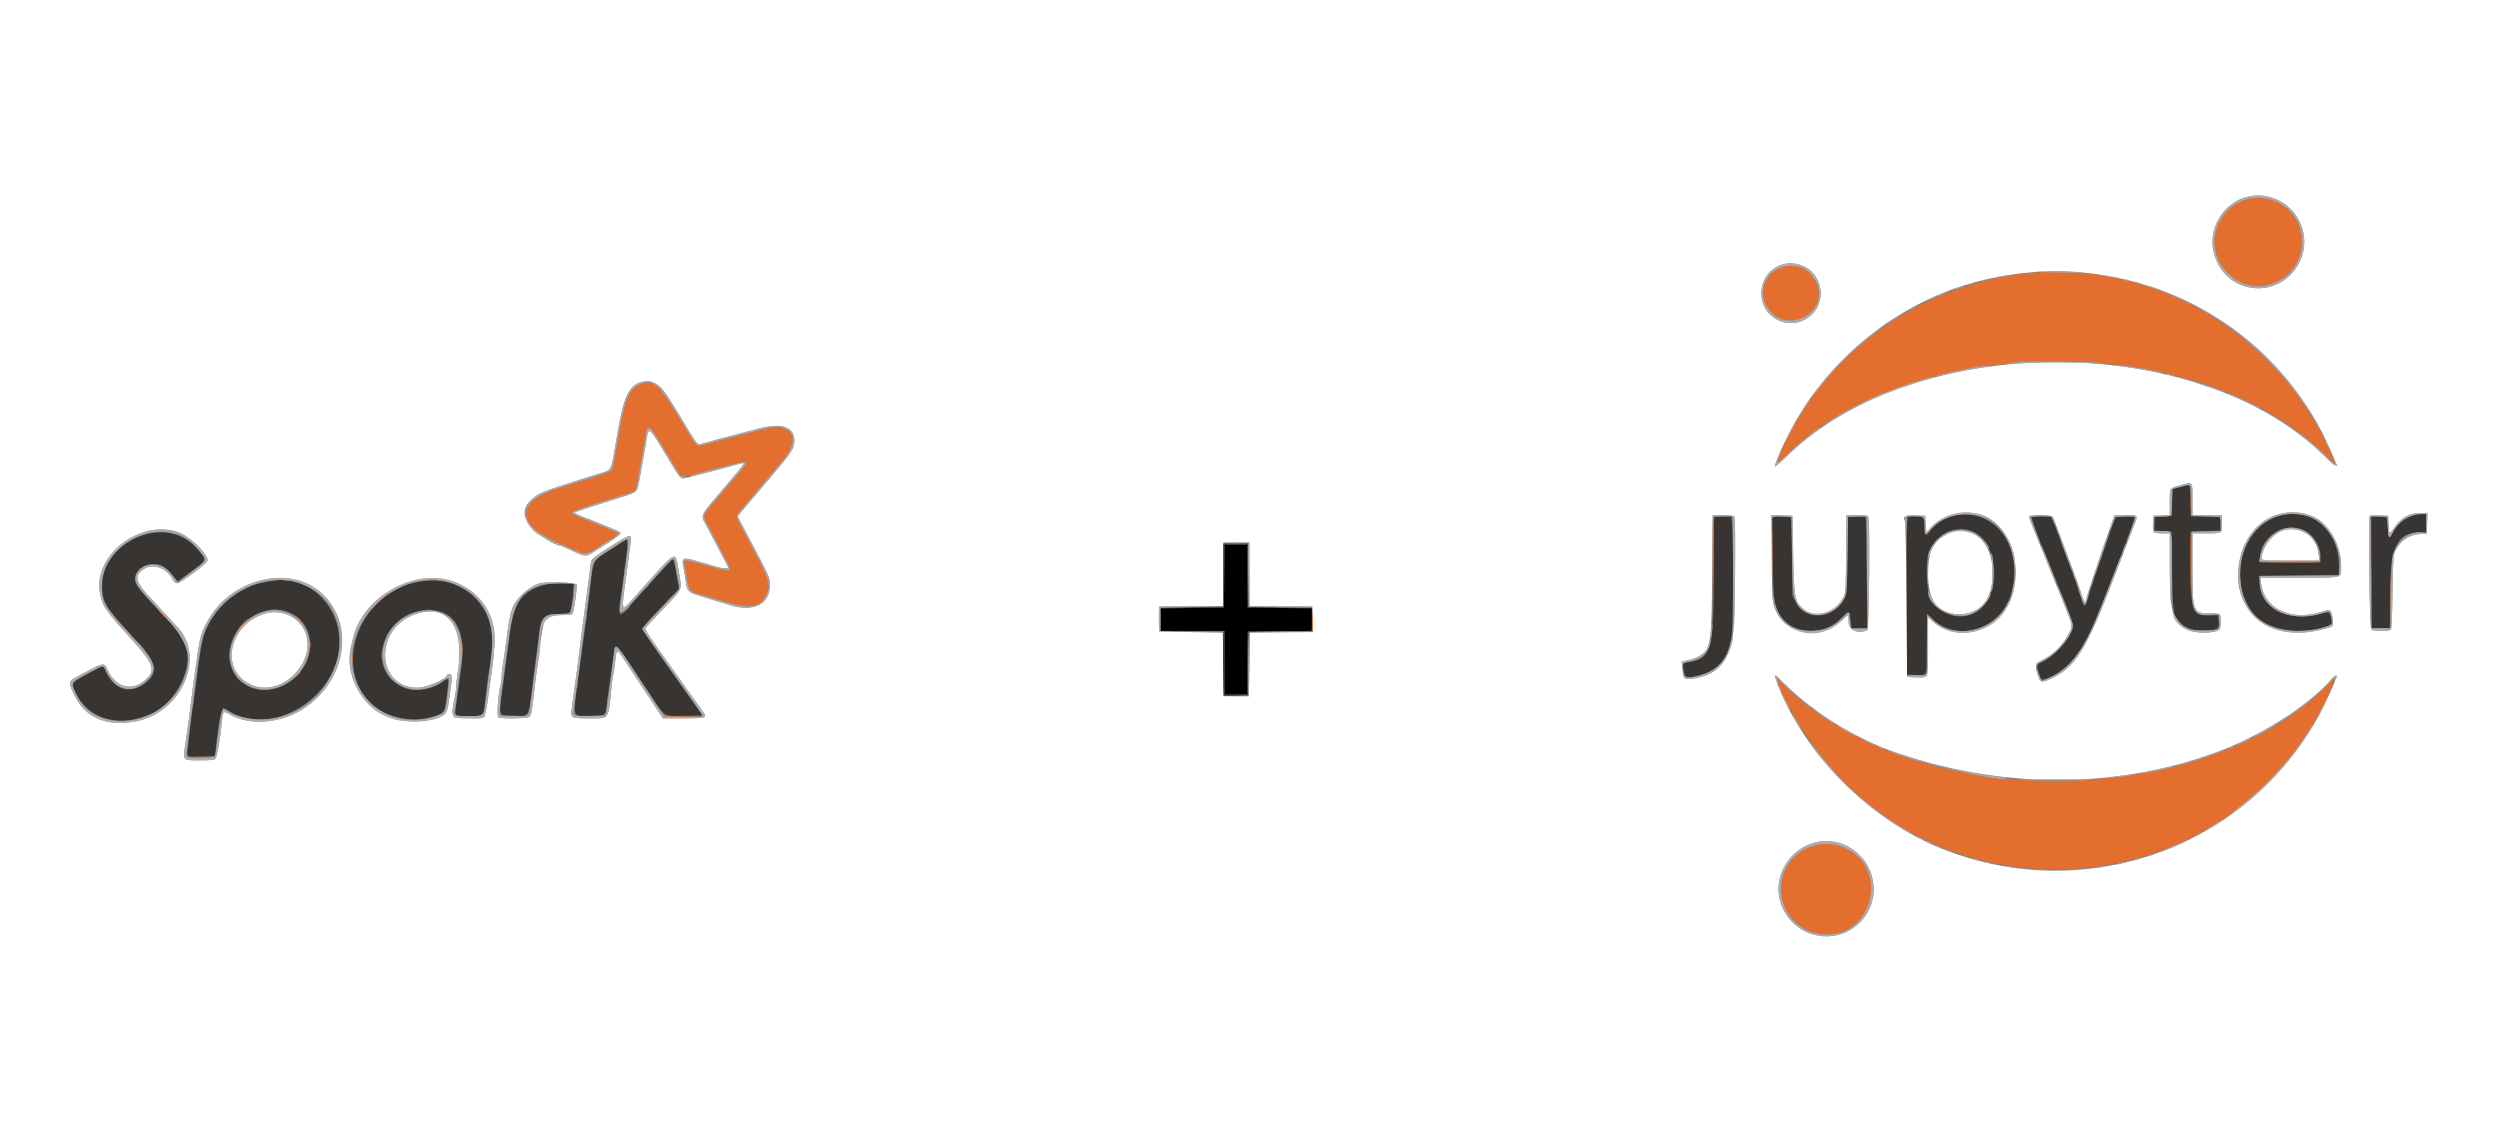 <svg id="svg" version="1.1" width="400" height="181.5" viewBox="0 0 400 181.5" xmlns="http://www.w3.org/2000/svg" xmlns:xlink="http://www.w3.org/1999/xlink" ><rect x="0" y="0" width="400" height="181.5" fill="#808080" stroke="none"/><g id="svgg"><path id="path0" d="M195.872 92.192 L 195.824 97.231 190.785 97.279 L 185.747 97.328 185.747 99.140 L 185.747 100.953 190.831 100.953 L 195.915 100.953 195.915 106.037 L 195.915 111.121 197.727 111.121 L 199.540 111.121 199.589 106.083 L 199.637 101.044 204.766 100.996 L 209.896 100.948 209.896 99.138 L 209.896 97.327 204.766 97.279 L 199.637 97.231 199.589 92.192 L 199.540 87.154 197.730 87.154 L 195.920 87.154 195.872 92.192 " stroke="none" fill="#000000" fill-rule="evenodd"></path><path id="path1" d="M0.000 90.785 L 0.000 181.571 200.000 181.571 L 400.000 181.571 400.000 90.785 L 400.000 0.000 200.000 0.000 L 0.000 0.000 0.000 90.785 M362.617 31.414 C 367.410 32.316,370.054 37.490,367.952 41.852 C 365.248 47.463,357.503 47.570,354.790 42.034 C 352.112 36.568,356.728 30.306,362.617 31.414 M288.028 42.377 C 291.342 43.375,292.429 47.836,289.951 50.266 C 287.031 53.128,282.211 51.421,281.846 47.394 C 281.528 43.881,284.637 41.357,288.028 42.377 M333.936 43.673 C 351.451 45.679,365.794 56.086,372.785 71.862 C 374.242 75.148,374.187 75.205,371.811 72.871 C 351.534 52.955,306.508 52.959,286.019 72.880 C 284.896 73.972,283.976 74.773,283.976 74.659 C 283.976 73.922,286.015 69.576,287.694 66.733 C 292.664 58.319,300.676 51.286,309.820 47.309 C 317.115 44.136,326.124 42.778,333.936 43.673 M105.217 61.571 C 106.021 62.116,106.750 63.155,109.211 67.272 C 111.495 71.093,111.595 71.223,112.105 71.059 C 112.581 70.906,117.531 69.567,118.384 69.360 C 118.734 69.275,119.510 69.072,120.109 68.910 C 122.261 68.325,122.668 68.242,123.831 68.152 C 125.857 67.995,127.099 68.863,127.099 70.434 C 127.099 71.796,126.824 72.206,122.444 77.365 C 121.731 78.205,120.439 79.727,119.573 80.747 L 117.999 82.601 118.986 84.469 C 123.382 92.796,123.167 92.326,123.174 93.600 C 123.192 96.685,120.552 98.000,116.750 96.802 C 115.010 96.253,113.554 95.808,111.867 95.308 C 110.183 94.809,109.914 94.541,109.752 93.206 C 109.681 92.624,109.516 91.629,109.386 90.995 C 109.013 89.184,109.173 89.091,111.484 89.773 C 111.934 89.906,112.669 90.116,113.118 90.241 C 113.568 90.365,114.321 90.585,114.792 90.729 C 115.263 90.874,115.857 90.966,116.113 90.934 L 116.577 90.876 116.013 89.787 C 115.084 87.991,113.081 84.200,112.725 83.562 C 112.120 82.478,112.213 82.298,115.161 78.856 C 119.389 73.919,119.405 73.898,118.520 74.159 C 118.296 74.225,117.335 74.485,116.387 74.736 C 115.438 74.987,114.212 75.315,113.663 75.464 C 113.114 75.613,112.379 75.806,112.029 75.893 C 111.680 75.979,110.868 76.182,110.225 76.342 C 108.780 76.703,109.125 77.049,106.360 72.466 C 103.687 68.033,103.781 68.076,103.317 71.085 C 103.224 71.684,103.019 72.869,102.860 73.718 C 102.701 74.567,102.449 75.956,102.300 76.804 C 101.966 78.698,101.881 78.782,99.591 79.500 C 98.593 79.813,96.836 80.363,95.688 80.723 C 94.539 81.082,93.191 81.525,92.692 81.707 L 91.784 82.039 92.833 82.509 C 93.410 82.767,93.929 82.978,93.986 82.978 C 94.043 82.978,94.347 83.093,94.662 83.233 C 94.976 83.374,96.092 83.832,97.140 84.252 C 99.439 85.173,99.326 85.109,99.205 85.424 C 99.126 85.629,97.319 86.907,96.505 87.334 C 96.405 87.386,95.792 87.781,95.143 88.212 C 93.763 89.128,93.713 89.126,91.446 88.073 C 90.572 87.668,89.823 87.335,89.783 87.335 C 88.742 87.335,85.332 85.082,84.581 83.899 C 82.953 81.331,84.403 79.462,89.242 77.894 C 90.540 77.473,92.174 76.944,92.873 76.717 C 93.572 76.491,94.880 76.082,95.778 75.808 C 97.979 75.137,97.719 75.664,98.692 69.905 C 99.628 64.364,100.210 62.709,101.595 61.652 C 102.612 60.874,104.139 60.840,105.217 61.571 M350.794 79.910 L 350.794 82.433 353.155 82.433 L 355.515 82.433 355.515 83.775 C 355.515 85.400,355.619 85.338,352.868 85.338 L 350.794 85.338 350.794 90.803 C 350.794 97.914,350.881 98.142,353.583 98.135 C 354.396 98.133,355.121 98.215,355.195 98.317 C 355.421 98.631,355.352 100.531,355.107 100.734 C 354.324 101.381,351.327 101.403,349.977 100.771 C 347.592 99.653,347.163 98.071,347.163 90.402 L 347.163 85.338 346.028 85.335 C 344.470 85.332,344.411 85.272,344.476 83.779 L 344.530 82.524 345.847 82.470 L 347.163 82.417 347.163 80.348 C 347.163 77.979,347.058 78.138,348.979 77.612 C 350.882 77.090,350.794 76.979,350.794 79.910 M317.834 82.707 C 322.569 85.086,324.044 92.793,320.722 97.798 C 318.246 101.528,312.565 102.406,309.388 99.549 L 308.488 98.741 308.488 103.365 C 308.488 108.767,308.616 108.437,306.554 108.360 L 305.129 108.307 305.039 95.960 C 304.989 89.169,304.881 83.510,304.800 83.385 C 304.344 82.681,304.823 82.417,306.460 82.472 L 308.034 82.524 308.125 83.879 L 308.216 85.233 308.852 84.497 C 310.899 82.123,315.033 81.299,317.834 82.707 M370.186 82.696 C 372.703 83.842,374.580 87.238,374.580 90.645 C 374.580 92.564,375.123 92.419,367.923 92.419 L 361.642 92.419 361.768 93.373 C 362.308 97.451,366.599 99.442,371.493 97.884 C 372.906 97.435,373.036 97.524,373.231 99.087 C 373.382 100.290,373.413 100.263,371.221 100.791 C 362.537 102.880,356.365 97.097,358.509 88.879 C 359.935 83.414,365.403 80.519,370.186 82.696 M388.341 83.743 L 388.289 85.417 387.235 85.449 C 385.359 85.506,383.683 86.765,383.086 88.566 C 382.934 89.024,382.840 91.051,382.796 94.864 C 382.754 98.489,382.662 100.569,382.537 100.720 C 382.280 101.029,379.843 101.035,379.429 100.726 C 379.167 100.530,378.972 89.365,379.114 82.653 C 379.118 82.476,379.490 82.431,380.617 82.471 L 382.115 82.524 382.168 83.931 C 382.231 85.588,382.284 85.615,383.103 84.409 C 384.205 82.785,385.465 82.092,387.342 82.078 L 388.393 82.070 388.341 83.743 M277.511 82.720 C 277.749 83.340,277.622 98.283,277.357 100.775 C 276.835 105.691,274.940 107.998,270.970 108.550 C 269.433 108.764,269.347 108.694,269.184 107.088 L 269.060 105.869 269.573 105.756 C 273.846 104.810,273.837 104.841,273.941 91.920 L 274.018 82.433 275.710 82.433 C 277.084 82.433,277.422 82.487,277.511 82.720 M286.906 88.606 C 287.036 95.441,287.127 96.023,288.254 97.182 C 290.097 99.077,293.485 98.273,294.932 95.597 C 295.309 94.899,295.327 94.625,295.381 88.652 L 295.437 82.433 297.132 82.433 C 298.509 82.433,298.847 82.487,298.937 82.720 C 299.222 83.464,299.053 100.730,298.760 100.843 C 297.132 101.468,295.778 100.811,295.778 99.397 C 295.778 98.205,295.771 98.204,294.730 99.230 C 291.277 102.634,285.546 101.618,283.970 97.322 C 283.547 96.169,283.535 95.982,283.474 89.280 L 283.412 82.419 285.101 82.471 L 286.791 82.524 286.906 88.606 M328.404 82.660 C 328.485 82.785,328.859 83.704,329.237 84.703 C 330.964 89.269,332.534 93.534,332.945 94.780 C 333.402 96.164,333.727 96.747,333.727 96.183 C 333.727 95.836,336.013 88.891,337.401 85.020 L 338.329 82.433 340.113 82.433 C 342.195 82.433,342.133 82.335,341.336 84.363 C 340.715 85.943,339.703 88.566,339.173 89.968 C 334.063 103.502,332.316 106.536,328.579 108.369 C 326.726 109.278,326.565 109.279,326.211 108.392 C 325.529 106.690,325.594 106.179,326.549 105.715 C 328.580 104.729,330.182 103.137,331.102 101.191 C 331.648 100.038,331.684 100.218,330.140 96.414 C 329.592 95.066,328.467 92.288,327.639 90.241 C 326.811 88.193,325.799 85.708,325.391 84.718 C 324.982 83.728,324.648 82.809,324.648 82.675 C 324.648 82.340,328.189 82.326,328.404 82.660 M365.392 84.809 C 363.979 85.145,362.415 86.885,361.954 88.634 C 361.653 89.772,361.324 89.696,366.539 89.696 L 371.147 89.696 371.035 89.015 C 370.796 87.549,370.730 87.348,370.226 86.554 C 369.286 85.071,367.300 84.354,365.392 84.809 M29.086 85.407 C 30.775 86.212,33.227 88.716,33.227 89.635 C 33.227 90.062,28.918 93.327,28.354 93.327 C 28.116 93.327,27.869 93.130,27.702 92.806 C 26.740 90.946,24.578 90.084,23.126 90.982 C 21.347 92.082,21.579 93.045,24.328 95.960 C 25.261 96.949,26.929 98.744,28.461 100.408 C 32.908 105.238,28.987 114.027,21.771 115.404 C 16.980 116.317,13.625 114.850,11.810 111.048 C 10.925 109.192,10.951 109.011,12.209 108.334 C 16.803 105.864,16.614 105.907,17.223 107.202 C 18.559 110.044,21.105 110.691,23.315 108.752 C 24.935 107.328,24.584 106.215,21.399 102.683 C 16.684 97.453,16.380 97.008,15.978 94.754 C 14.877 88.576,23.234 82.616,29.086 85.407 M311.666 85.407 C 309.284 86.532,308.488 88.152,308.488 91.875 C 308.488 96.238,310.111 98.277,313.581 98.277 C 316.946 98.277,318.834 95.879,318.834 91.602 C 318.834 86.625,315.390 83.648,311.666 85.407 M100.953 86.185 C 100.953 86.330,100.872 87.036,100.772 87.755 C 100.673 88.473,100.505 89.755,100.399 90.604 C 100.293 91.453,100.088 92.979,99.944 93.997 C 99.434 97.599,99.536 97.794,101.030 96.079 C 101.521 95.514,102.583 94.322,103.390 93.429 C 108.323 87.970,108.059 88.077,108.593 91.330 C 109.133 94.621,109.395 93.986,106.037 97.499 C 104.589 99.014,103.347 100.356,103.277 100.481 C 103.158 100.694,103.668 101.525,105.406 103.949 C 105.764 104.448,106.257 105.143,106.501 105.493 C 106.745 105.842,107.238 106.537,107.597 107.036 C 109.038 109.043,112.166 113.428,112.564 114.000 C 113.172 114.872,112.974 114.928,109.275 114.931 L 106.068 114.934 103.041 110.350 C 101.377 107.828,99.758 105.379,99.443 104.908 C 98.725 103.833,98.624 103.943,98.398 106.052 C 98.298 106.993,98.167 107.885,98.109 108.034 C 98.050 108.184,97.937 108.961,97.859 109.759 C 97.312 115.299,97.561 114.934,94.326 114.934 C 91.286 114.934,91.254 114.914,91.498 113.207 C 91.598 112.509,91.809 110.958,91.968 109.759 C 92.127 108.561,92.332 107.049,92.424 106.400 C 92.515 105.751,92.717 104.158,92.872 102.860 C 93.026 101.562,93.229 99.968,93.323 99.319 C 93.417 98.670,93.621 97.118,93.777 95.869 C 93.934 94.621,94.139 93.069,94.234 92.419 C 94.329 91.770,94.443 90.889,94.486 90.460 C 94.590 89.442,94.649 89.382,97.066 87.838 C 100.560 85.605,100.953 85.438,100.953 86.185 M199.909 91.872 L 199.909 96.953 204.948 97.001 L 209.986 97.049 210.038 99.089 L 210.089 101.129 205.045 101.177 L 200.000 101.226 199.909 106.310 L 199.818 111.394 197.821 111.394 L 195.824 111.394 195.733 106.310 L 195.642 101.226 190.558 101.135 L 185.474 101.044 185.474 99.047 L 185.474 97.049 190.604 97.001 L 195.733 96.953 195.733 91.872 L 195.733 86.791 197.821 86.791 L 199.909 86.791 199.909 91.872 M46.300 92.607 C 55.742 94.087,57.803 105.869,49.781 112.502 C 45.938 115.679,40.159 116.416,36.555 114.188 C 35.782 113.711,35.645 113.835,35.532 115.116 C 35.278 118.000,34.757 121.055,34.457 121.425 C 34.327 121.585,33.608 121.652,32.047 121.652 C 29.167 121.652,29.256 121.753,29.668 118.965 C 30.151 115.691,30.290 114.669,30.593 112.120 C 30.747 110.822,30.949 109.228,31.041 108.579 C 31.132 107.930,31.300 106.745,31.412 105.946 C 32.044 101.464,32.250 100.818,33.822 98.380 C 36.415 94.358,41.744 91.893,46.300 92.607 M72.078 92.898 C 74.742 93.652,77.147 95.674,78.229 98.070 C 79.397 100.657,79.426 102.160,78.444 109.124 C 77.520 115.672,77.944 114.928,75.140 114.931 C 72.137 114.935,72.068 114.845,72.722 111.757 C 72.870 111.058,72.991 110.193,72.991 109.835 C 72.991 109.477,73.068 108.742,73.161 108.201 C 74.517 100.359,71.803 96.398,66.376 98.298 C 59.786 100.604,60.141 110.039,66.818 110.033 C 68.257 110.031,71.537 108.611,71.538 107.989 C 71.539 107.914,71.702 107.853,71.902 107.853 C 72.428 107.853,72.409 108.333,71.713 112.827 C 71.502 114.194,71.224 114.483,69.649 114.974 C 66.529 115.946,62.494 115.384,60.100 113.644 C 57.065 111.439,55.333 107.158,56.105 103.768 C 56.196 103.368,56.344 102.701,56.433 102.284 C 57.823 95.821,65.701 91.095,72.078 92.898 M92.309 93.600 C 92.247 94.750,91.806 97.824,91.665 98.094 C 91.527 98.358,91.241 98.411,89.953 98.411 C 88.430 98.411,87.652 98.626,87.203 99.171 C 86.985 99.435,86.428 102.437,86.428 103.348 C 86.428 103.667,86.349 104.382,86.252 104.937 C 85.974 106.540,85.693 108.544,85.512 110.213 C 85.107 113.947,85.012 114.458,84.685 114.697 C 84.308 114.973,80.145 115.032,79.727 114.768 C 79.454 114.595,79.707 110.943,80.083 109.634 C 80.177 109.305,80.254 108.701,80.254 108.293 C 80.254 107.885,80.332 107.108,80.427 106.567 C 80.522 106.026,80.729 104.603,80.886 103.404 C 81.625 97.755,81.753 97.272,82.893 95.819 C 83.674 94.825,85.052 93.792,86.127 93.396 C 87.219 92.993,92.333 93.162,92.309 93.600 M42.533 98.137 C 36.644 99.785,35.034 107.148,40.050 109.494 C 45.787 112.176,52.141 104.027,47.799 99.556 C 46.444 98.160,44.409 97.612,42.533 98.137 M285.482 109.356 C 289.786 113.702,296.586 118.003,302.497 120.115 C 319.631 126.239,338.162 126.358,354.426 120.450 C 361.495 117.881,369.516 112.837,372.884 108.840 C 374.329 107.125,374.037 108.329,371.977 112.574 C 360.912 135.371,333.541 145.444,309.850 135.435 C 298.815 130.774,288.571 120.338,284.463 109.574 C 283.710 107.602,283.740 107.596,285.482 109.356 M293.636 134.746 C 299.622 136.005,301.856 143.303,297.568 147.591 C 293.688 151.471,287.102 150.058,285.073 144.911 C 282.928 139.469,287.920 133.544,293.636 134.746 " stroke="none" fill="#ffffff" fill-rule="evenodd"></path><path id="path2" d="M348.842 77.942 L 347.526 78.309 347.526 80.360 C 347.526 82.738,347.552 82.701,345.892 82.704 L 344.712 82.705 344.712 83.795 L 344.712 84.884 346.074 84.975 L 347.435 85.066 347.532 91.239 C 347.644 98.336,347.695 98.616,349.101 99.853 C 350.099 100.732,351.381 101.052,353.216 100.882 C 354.985 100.717,355.074 100.646,355.000 99.440 L 354.938 98.436 353.596 98.461 C 350.729 98.516,350.522 97.994,350.522 90.695 L 350.522 85.066 352.882 84.975 L 355.243 84.884 355.297 83.846 C 355.362 82.599,355.438 82.634,352.519 82.569 L 350.522 82.524 350.471 80.027 C 350.444 78.654,350.362 77.541,350.290 77.553 C 350.218 77.566,349.567 77.741,348.842 77.942 M312.448 82.589 C 311.028 82.960,309.740 83.787,308.861 84.892 C 308.087 85.866,307.944 85.790,307.944 84.408 C 307.944 82.815,307.785 82.614,306.530 82.617 C 305.959 82.619,305.390 82.685,305.264 82.765 C 305.084 82.880,305.046 85.534,305.083 95.427 L 305.129 107.944 306.566 107.997 C 308.418 108.066,308.301 108.413,308.304 102.867 L 308.307 98.153 309.169 98.999 C 312.872 102.634,319.298 101.032,321.442 95.938 C 324.578 88.487,319.385 80.780,312.448 82.589 M364.866 82.496 C 358.765 84.088,356.313 92.777,360.471 98.072 C 362.548 100.717,367.720 101.726,371.953 100.311 C 373.124 99.920,373.162 99.874,373.024 99.010 C 372.836 97.831,372.819 97.824,371.141 98.249 C 365.867 99.582,361.714 97.391,361.473 93.146 L 361.416 92.147 367.817 92.099 L 374.217 92.052 374.217 90.552 C 374.217 84.849,369.947 81.170,364.866 82.496 M385.998 82.502 C 384.477 83.045,383.444 83.962,382.815 85.324 C 382.322 86.393,382.122 86.140,382.063 84.372 C 382.003 82.579,381.966 82.542,380.288 82.649 L 379.392 82.705 379.395 85.384 C 379.396 86.857,379.417 90.881,379.440 94.326 L 379.483 100.590 380.935 100.590 L 382.388 100.590 382.391 95.915 C 382.398 87.500,383.451 85.165,387.245 85.158 L 388.198 85.157 388.198 83.704 L 388.198 82.251 387.426 82.259 C 387.002 82.264,386.359 82.373,385.998 82.502 M274.293 82.736 C 274.226 82.802,274.172 86.552,274.172 91.069 C 274.172 104.172,273.838 105.393,270.109 105.953 L 269.229 106.085 269.346 106.971 C 269.559 108.575,269.595 108.594,271.588 108.124 C 274.700 107.390,276.222 105.778,276.962 102.429 C 277.402 100.439,277.410 82.893,276.971 82.725 C 276.582 82.576,274.444 82.584,274.293 82.736 M283.653 89.197 C 283.726 96.701,283.845 97.410,285.314 99.079 C 287.635 101.716,292.158 101.558,294.785 98.750 C 295.849 97.612,295.880 97.622,296.071 99.183 L 296.232 100.499 297.484 100.499 L 298.736 100.499 298.698 91.696 C 298.669 85.158,298.604 82.857,298.444 82.753 C 298.326 82.675,297.658 82.633,296.959 82.659 L 295.688 82.705 295.597 88.879 C 295.510 94.781,295.489 95.085,295.111 95.791 C 293.326 99.125,288.840 99.410,287.307 96.287 L 286.791 95.234 286.735 89.033 L 286.678 82.833 286.281 82.726 C 286.062 82.668,285.367 82.618,284.736 82.617 L 283.589 82.615 283.653 89.197 M325.091 82.851 C 325.017 83.044,326.543 87.165,327.189 88.516 C 327.285 88.715,327.905 90.227,328.568 91.875 C 329.231 93.522,330.190 95.892,330.699 97.140 C 331.267 98.533,331.627 99.690,331.630 100.136 C 331.640 101.680,329.250 104.594,327.047 105.722 C 325.781 106.370,325.810 106.280,326.292 108.070 C 326.531 108.959,326.845 108.962,328.504 108.090 C 331.529 106.500,333.376 103.909,335.834 97.805 C 336.283 96.690,336.723 95.615,336.813 95.415 C 337.077 94.825,337.641 93.384,338.553 90.967 C 339.024 89.719,339.915 87.373,340.534 85.755 C 341.426 83.424,341.606 82.793,341.401 82.714 C 340.883 82.516,338.676 82.612,338.487 82.842 C 338.244 83.137,334.430 94.294,333.902 96.255 C 333.614 97.325,333.382 97.067,332.731 94.953 C 332.410 93.909,331.805 92.169,331.388 91.087 C 330.971 90.005,330.392 88.453,330.102 87.637 C 329.389 85.636,328.404 83.120,328.224 82.842 C 328.015 82.519,325.215 82.527,325.091 82.851 M368.714 84.873 C 370.223 85.575,371.439 87.709,371.278 89.374 L 371.221 89.968 366.409 89.968 L 361.598 89.968 361.612 89.217 C 361.676 85.828,365.604 83.425,368.714 84.873 M315.654 85.051 C 319.425 86.627,320.333 94.020,317.146 97.207 C 314.805 99.549,310.654 98.891,308.896 95.899 C 308.316 94.914,308.060 90.511,308.484 88.815 C 309.268 85.676,312.761 83.842,315.654 85.051 M23.588 85.433 C 19.468 86.434,16.341 89.951,16.341 93.586 C 16.341 96.419,16.696 96.984,22.186 102.904 C 25.073 106.017,25.354 107.634,23.293 109.263 C 20.926 111.134,18.353 110.437,16.989 107.556 C 16.438 106.393,16.650 106.415,14.934 107.342 C 11.124 109.399,11.335 109.132,12.150 110.872 C 14.175 115.202,19.322 116.549,24.448 114.091 C 28.255 112.266,31.039 106.537,29.660 103.365 C 28.782 101.344,28.528 101.006,25.339 97.604 C 21.941 93.978,21.607 93.529,21.607 92.575 C 21.607 91.316,22.945 90.241,24.512 90.241 C 25.849 90.241,26.403 90.599,28.009 92.502 L 28.461 93.039 30.254 91.701 C 33.272 89.449,33.171 89.729,31.624 87.901 C 29.658 85.578,26.715 84.674,23.588 85.433 M99.138 87.013 C 98.488 87.433,97.822 87.860,97.657 87.964 C 94.683 89.833,95.002 89.120,94.241 95.597 C 93.994 97.703,93.723 99.784,93.520 101.135 C 93.423 101.784,93.216 103.296,93.060 104.494 C 92.905 105.692,92.700 107.245,92.605 107.944 C 91.617 115.202,91.449 114.564,94.358 114.568 C 96.732 114.572,96.868 114.496,97.039 113.078 C 97.226 111.542,97.678 108.240,97.905 106.764 C 98.021 106.015,98.161 104.952,98.218 104.403 C 98.405 102.584,98.469 102.655,103.374 110.101 C 106.677 115.113,105.956 114.590,109.482 114.530 L 112.425 114.480 107.597 107.711 C 104.942 103.988,102.771 100.802,102.775 100.630 C 102.779 100.349,104.412 98.547,107.532 95.379 L 108.641 94.254 108.418 92.928 C 107.866 89.638,107.718 89.138,107.417 89.549 C 107.211 89.829,105.087 92.193,103.297 94.133 C 102.739 94.739,101.649 95.949,100.876 96.824 C 99.104 98.829,98.803 98.608,99.306 95.673 C 99.399 95.132,99.568 93.913,99.682 92.964 C 99.796 92.015,100.010 90.394,100.159 89.361 C 100.307 88.328,100.404 87.206,100.373 86.867 L 100.318 86.251 99.138 87.013 M195.733 92.053 L 195.733 97.135 190.695 97.183 L 185.656 97.231 185.646 99.047 L 185.637 100.862 185.698 99.095 L 185.759 97.328 190.792 97.279 L 195.824 97.231 195.872 92.192 L 195.920 87.154 197.730 87.154 L 199.540 87.154 199.589 92.192 L 199.637 97.231 204.766 97.235 L 209.896 97.240 204.812 97.187 L 199.728 97.135 199.728 92.053 L 199.728 86.972 197.730 86.972 L 195.733 86.972 195.733 92.053 M43.940 92.894 C 41.674 93.237,40.760 93.475,39.613 94.019 C 36.859 95.324,34.724 97.334,33.396 99.868 C 32.386 101.794,32.215 102.630,31.234 110.395 C 31.140 111.144,30.970 112.369,30.856 113.118 C 30.742 113.867,30.583 115.093,30.502 115.842 C 30.421 116.591,30.267 117.898,30.159 118.747 C 29.824 121.376,29.606 121.127,32.183 121.068 C 34.407 121.017,34.408 121.017,34.453 120.563 C 35.111 114.046,35.436 112.911,36.444 113.624 C 42.284 117.753,52.187 112.992,54.030 105.171 C 55.613 98.448,50.262 91.936,43.940 92.894 M67.907 92.966 C 65.930 93.236,65.430 93.383,63.731 94.195 C 55.967 97.906,53.932 108.531,60.100 113.158 C 62.851 115.222,67.345 115.697,70.414 114.248 C 71.162 113.895,71.209 113.744,71.601 110.440 C 71.841 108.421,71.809 108.355,70.916 109.036 C 69.267 110.293,66.518 110.768,64.779 110.095 C 58.096 107.509,61.167 97.588,68.644 97.606 C 72.935 97.617,74.738 101.051,73.738 107.308 C 73.635 107.957,73.459 109.224,73.347 110.123 C 73.236 111.021,73.063 112.305,72.962 112.975 C 72.721 114.585,72.704 114.571,74.874 114.571 C 77.243 114.571,77.381 114.481,77.546 112.822 C 77.738 110.899,78.053 108.412,78.245 107.308 C 78.709 104.638,78.852 102.145,78.620 100.772 C 77.762 95.681,73.066 92.260,67.907 92.966 M86.587 93.744 C 83.370 94.848,82.192 96.582,81.626 101.044 C 81.462 102.342,81.251 103.936,81.159 104.585 C 81.066 105.234,80.865 106.745,80.710 107.944 C 80.556 109.142,80.350 110.654,80.253 111.303 C 79.764 114.552,79.776 114.571,82.240 114.571 C 84.811 114.571,84.520 115.148,85.348 108.398 C 85.440 107.649,85.645 106.096,85.803 104.948 C 85.961 103.799,86.153 102.247,86.230 101.498 C 86.509 98.774,87.023 98.231,89.328 98.227 C 90.179 98.225,90.962 98.164,91.066 98.091 C 91.301 97.926,91.664 95.972,91.733 94.507 L 91.784 93.418 89.787 93.374 C 88.107 93.338,87.598 93.397,86.587 93.744 M46.269 97.970 C 50.744 99.840,50.737 106.206,46.257 109.174 C 41.104 112.588,35.208 108.506,37.034 102.789 C 38.284 98.877,42.799 96.521,46.269 97.970 M195.693 106.128 L 195.744 111.303 197.736 111.303 L 199.728 111.303 199.728 106.234 C 199.728 102.953,199.793 101.133,199.914 101.073 C 200.016 101.022,199.996 101.002,199.868 101.027 C 199.689 101.064,199.626 102.203,199.589 106.098 L 199.540 111.121 197.727 111.121 L 195.915 111.121 195.915 106.037 C 195.915 103.241,195.853 100.953,195.778 100.953 C 195.704 100.953,195.665 103.282,195.693 106.128 " stroke="none" fill="#383431" fill-rule="evenodd"></path><path id="path3" d="M359.514 31.873 C 354.757 33.207,352.782 38.747,355.626 42.783 C 358.697 47.142,365.253 46.617,367.623 41.821 C 370.286 36.433,365.256 30.262,359.514 31.873 M285.045 42.738 C 280.375 44.407,281.583 51.256,286.547 51.256 C 287.967 51.256,289.006 50.808,289.913 49.804 C 292.918 46.478,289.295 41.219,285.045 42.738 M324.103 43.750 C 306.732 45.632,291.003 57.192,284.866 72.588 C 284.132 74.430,284.173 74.450,285.656 72.975 C 305.967 52.769,352.378 52.751,372.150 72.943 C 373.919 74.749,373.947 74.702,372.717 71.993 C 364.114 53.040,344.348 41.556,324.103 43.750 M102.313 61.528 C 100.507 62.348,99.913 63.908,98.777 70.813 C 98.458 72.749,98.075 74.720,97.961 75.011 C 97.825 75.357,97.109 75.669,94.871 76.356 C 93.972 76.631,92.665 77.043,91.966 77.270 C 91.266 77.497,89.908 77.928,88.946 78.227 C 84.096 79.738,82.842 82.286,85.686 84.850 C 86.283 85.388,89.557 87.154,89.959 87.154 C 90.002 87.154,90.742 87.481,91.602 87.880 C 93.666 88.838,93.811 88.823,95.943 87.425 C 96.932 86.777,97.773 86.246,97.812 86.246 C 97.956 86.246,98.956 85.446,98.956 85.331 C 98.956 85.264,97.383 84.582,95.461 83.815 C 91.520 82.243,91.348 82.158,91.604 81.912 C 91.845 81.682,94.595 80.774,100.045 79.125 C 101.354 78.729,101.670 78.573,101.751 78.283 C 101.845 77.950,102.065 76.784,102.492 74.353 C 102.650 73.454,102.855 72.351,102.946 71.902 C 103.038 71.453,103.164 70.717,103.226 70.268 C 103.605 67.525,103.715 67.591,106.500 72.226 L 108.869 76.169 109.677 76.143 C 110.122 76.129,111.262 75.897,112.211 75.626 C 113.159 75.356,114.344 75.028,114.843 74.896 C 115.343 74.764,116.398 74.486,117.187 74.278 C 119.613 73.638,119.789 73.790,118.451 75.363 C 117.989 75.906,117.264 76.759,116.840 77.258 C 116.416 77.758,115.282 79.085,114.321 80.207 C 112.313 82.553,112.354 82.400,113.274 84.120 C 116.664 90.462,116.938 91.023,116.741 91.225 C 116.568 91.404,115.604 91.189,111.938 90.154 C 109.505 89.467,109.170 89.488,109.476 90.309 C 109.555 90.521,109.675 91.103,109.742 91.602 C 110.113 94.335,110.282 94.647,111.571 94.978 C 111.873 95.055,113.223 95.458,114.571 95.874 C 119.911 97.519,121.497 97.397,122.593 95.257 C 123.407 93.667,123.157 92.789,120.437 87.699 C 117.335 81.893,117.549 82.781,118.879 81.210 C 119.451 80.534,120.852 78.879,121.992 77.531 C 123.133 76.182,124.483 74.602,124.993 74.019 C 127.289 71.391,127.474 69.246,125.465 68.526 C 124.223 68.081,124.013 68.116,117.295 69.909 C 115.747 70.322,114.194 70.729,113.845 70.814 C 113.495 70.899,112.855 71.068,112.423 71.189 C 111.413 71.471,111.522 71.593,108.940 67.272 C 105.362 61.284,104.498 60.535,102.313 61.528 M350.502 80.073 C 350.502 81.421,350.531 81.972,350.566 81.298 C 350.601 80.624,350.601 79.521,350.566 78.847 C 350.531 78.173,350.502 78.724,350.502 80.073 M274.073 82.842 C 274.025 82.966,274.008 86.909,274.034 91.602 L 274.081 100.136 274.172 91.375 C 274.222 86.557,274.239 82.615,274.211 82.615 C 274.183 82.615,274.121 82.717,274.073 82.842 M283.512 88.243 C 283.512 91.189,283.537 92.394,283.567 90.921 C 283.598 89.448,283.598 87.038,283.567 85.565 C 283.537 84.092,283.512 85.297,283.512 88.243 M313.348 84.740 C 313.573 84.784,313.900 84.782,314.074 84.737 C 314.247 84.691,314.063 84.656,313.663 84.658 C 313.264 84.660,313.122 84.697,313.348 84.740 M350.513 85.204 C 350.465 85.331,350.447 87.721,350.474 90.515 L 350.522 95.597 350.613 90.286 C 350.663 87.365,350.681 84.975,350.652 84.975 C 350.624 84.975,350.562 85.078,350.513 85.204 M100.451 86.791 C 100.451 87.140,100.488 87.283,100.534 87.108 C 100.579 86.934,100.579 86.648,100.534 86.473 C 100.488 86.298,100.451 86.441,100.451 86.791 M196.777 86.925 C 197.301 86.961,198.159 86.961,198.684 86.925 C 199.208 86.888,198.779 86.858,197.730 86.858 C 196.682 86.858,196.253 86.888,196.777 86.925 M379.383 94.235 C 379.383 97.680,379.407 99.090,379.437 97.367 C 379.467 95.645,379.467 92.826,379.437 91.103 C 379.407 89.380,379.383 90.790,379.383 94.235 M106.572 90.377 L 105.946 91.058 106.627 90.432 C 107.261 89.850,107.392 89.696,107.253 89.696 C 107.223 89.696,106.916 90.002,106.572 90.377 M366.409 89.877 L 361.598 89.977 366.353 90.018 C 369.373 90.044,371.150 89.993,371.221 89.877 C 371.283 89.778,371.308 89.714,371.277 89.737 C 371.246 89.759,369.056 89.823,366.409 89.877 M374.263 90.695 C 374.265 91.094,374.302 91.236,374.345 91.010 C 374.389 90.784,374.387 90.457,374.342 90.284 C 374.296 90.110,374.261 90.295,374.263 90.695 M99.906 91.330 C 99.906 91.680,99.943 91.823,99.989 91.648 C 100.035 91.473,100.035 91.187,99.989 91.012 C 99.943 90.837,99.906 90.980,99.906 91.330 M382.467 95.597 C 382.467 98.293,382.492 99.422,382.523 98.104 C 382.554 96.787,382.554 94.581,382.523 93.202 C 382.493 91.823,382.467 92.901,382.467 95.597 M43.352 92.911 C 43.578 92.954,43.905 92.953,44.078 92.907 C 44.252 92.862,44.067 92.826,43.668 92.828 C 43.268 92.830,43.126 92.868,43.352 92.911 M45.438 92.908 C 45.613 92.953,45.899 92.953,46.074 92.908 C 46.248 92.862,46.105 92.825,45.756 92.825 C 45.406 92.825,45.263 92.862,45.438 92.908 M67.864 92.911 C 68.090 92.954,68.417 92.953,68.590 92.907 C 68.764 92.862,68.579 92.826,68.180 92.828 C 67.780 92.830,67.638 92.868,67.864 92.911 M69.950 92.908 C 70.125 92.953,70.411 92.953,70.586 92.908 C 70.760 92.862,70.617 92.825,70.268 92.825 C 69.918 92.825,69.775 92.862,69.950 92.908 M16.206 93.600 C 16.208 93.999,16.245 94.141,16.288 93.915 C 16.332 93.689,16.330 93.363,16.285 93.189 C 16.239 93.015,16.204 93.200,16.206 93.600 M103.211 94.099 L 102.678 94.689 103.268 94.156 C 103.818 93.659,103.942 93.509,103.802 93.509 C 103.770 93.509,103.505 93.774,103.211 94.099 M91.735 94.598 C 91.735 94.948,91.773 95.091,91.818 94.916 C 91.864 94.741,91.864 94.455,91.818 94.281 C 91.773 94.106,91.735 94.249,91.735 94.598 M51.203 95.200 C 51.203 95.231,51.468 95.497,51.793 95.790 L 52.383 96.323 51.850 95.733 C 51.353 95.183,51.203 95.060,51.203 95.200 M106.935 96.005 L 106.310 96.686 106.990 96.061 C 107.624 95.478,107.755 95.325,107.616 95.325 C 107.586 95.325,107.279 95.631,106.935 96.005 M60.095 96.732 L 58.920 97.957 60.145 96.782 C 60.819 96.136,61.371 95.585,61.371 95.557 C 61.371 95.423,61.186 95.593,60.095 96.732 M298.745 97.867 C 298.745 98.616,298.777 98.922,298.816 98.547 C 298.855 98.173,298.855 97.560,298.816 97.186 C 298.777 96.811,298.745 97.118,298.745 97.867 M100.052 97.587 C 99.717 97.933,99.362 98.165,99.262 98.104 C 99.156 98.038,99.139 98.085,99.221 98.218 C 99.336 98.404,100.772 97.288,100.772 97.013 C 100.772 96.880,100.621 97.000,100.052 97.587 M209.933 99.089 L 209.896 100.947 204.948 100.999 L 200.000 101.050 204.953 101.092 C 208.928 101.126,209.925 101.087,209.999 100.894 C 210.050 100.762,210.064 99.884,210.031 98.942 L 209.971 97.231 209.933 99.089 M26.237 98.593 C 26.830 99.192,27.356 99.682,27.406 99.682 C 27.456 99.682,27.011 99.192,26.419 98.593 C 25.826 97.994,25.300 97.503,25.250 97.503 C 25.200 97.503,25.644 97.994,26.237 98.593 M43.532 97.632 C 43.756 97.675,44.124 97.675,44.349 97.632 C 44.573 97.588,44.389 97.553,43.940 97.553 C 43.491 97.553,43.307 97.588,43.532 97.632 M68.137 97.634 C 68.413 97.675,68.821 97.674,69.045 97.631 C 69.268 97.588,69.042 97.554,68.543 97.555 C 68.044 97.557,67.861 97.592,68.137 97.634 M93.733 98.774 C 93.733 99.124,93.770 99.267,93.816 99.092 C 93.861 98.917,93.861 98.631,93.816 98.457 C 93.770 98.282,93.733 98.425,93.733 98.774 M103.671 99.455 L 102.678 100.499 103.722 99.507 C 104.692 98.585,104.849 98.411,104.715 98.411 C 104.686 98.411,104.216 98.881,103.671 99.455 M47.390 98.650 C 47.390 98.681,47.655 98.946,47.980 99.240 L 48.570 99.773 48.037 99.183 C 47.540 98.633,47.390 98.509,47.390 98.650 M38.856 99.773 C 38.415 100.222,38.095 100.590,38.145 100.590 C 38.195 100.590,38.597 100.222,39.038 99.773 C 39.479 99.324,39.799 98.956,39.749 98.956 C 39.699 98.956,39.297 99.324,38.856 99.773 M20.064 100.772 C 20.454 101.171,20.814 101.498,20.864 101.498 C 20.913 101.498,20.635 101.171,20.245 100.772 C 19.855 100.372,19.495 100.045,19.445 100.045 C 19.395 100.045,19.673 100.372,20.064 100.772 M188.153 101.089 C 189.526 101.120,191.773 101.120,193.146 101.089 C 194.519 101.058,193.395 101.033,190.649 101.033 C 187.903 101.033,186.779 101.058,188.153 101.089 M54.342 102.678 C 54.343 103.177,54.378 103.360,54.420 103.084 C 54.462 102.808,54.461 102.400,54.417 102.176 C 54.374 101.953,54.340 102.179,54.342 102.678 M49.618 103.132 C 49.618 103.581,49.654 103.765,49.697 103.541 C 49.740 103.316,49.740 102.948,49.697 102.724 C 49.654 102.499,49.618 102.683,49.618 103.132 M73.963 103.858 C 73.963 104.707,73.994 105.054,74.032 104.630 C 74.070 104.206,74.070 103.511,74.032 103.087 C 73.994 102.662,73.963 103.010,73.963 103.858 M22.152 103.007 C 22.152 103.039,22.417 103.304,22.742 103.597 L 23.332 104.131 22.799 103.541 C 22.301 102.991,22.152 102.867,22.152 103.007 M36.737 104.857 C 36.738 105.556,36.770 105.820,36.810 105.443 C 36.849 105.066,36.848 104.494,36.808 104.172 C 36.768 103.850,36.736 104.158,36.737 104.857 M61.060 104.857 C 61.061 105.356,61.096 105.539,61.138 105.263 C 61.180 104.987,61.179 104.579,61.136 104.355 C 61.092 104.132,61.058 104.358,61.060 104.857 M56.348 105.493 C 56.348 106.241,56.380 106.548,56.419 106.173 C 56.458 105.799,56.458 105.186,56.419 104.812 C 56.380 104.437,56.348 104.744,56.348 105.493 M85.743 105.311 C 85.743 105.660,85.781 105.803,85.826 105.629 C 85.872 105.454,85.872 105.168,85.826 104.993 C 85.781 104.818,85.743 104.961,85.743 105.311 M24.554 106.945 C 24.554 107.295,24.592 107.438,24.637 107.263 C 24.683 107.088,24.683 106.802,24.637 106.627 C 24.592 106.453,24.554 106.596,24.554 106.945 M47.380 108.171 L 46.754 108.852 47.435 108.226 C 48.069 107.643,48.200 107.490,48.061 107.490 C 48.031 107.490,47.724 107.796,47.380 108.171 M37.767 108.273 C 37.767 108.304,38.032 108.570,38.357 108.863 L 38.947 109.396 38.414 108.806 C 37.917 108.256,37.767 108.133,37.767 108.273 M284.431 108.942 C 285.164 112.522,290.965 121.257,295.527 125.651 C 319.777 149.008,360.337 140.793,373.057 109.947 C 373.794 108.158,373.765 108.128,372.557 109.411 C 359.031 123.781,329.127 129.135,305.674 121.386 C 297.229 118.596,288.956 113.675,284.959 109.065 L 284.301 108.307 284.431 108.942 M77.936 109.669 C 77.936 110.018,77.973 110.161,78.019 109.986 C 78.065 109.812,78.065 109.526,78.019 109.351 C 77.973 109.176,77.936 109.319,77.936 109.669 M92.280 109.669 C 92.280 110.018,92.317 110.161,92.363 109.986 C 92.409 109.812,92.409 109.526,92.363 109.351 C 92.317 109.176,92.280 109.319,92.280 109.669 M71.581 110.758 C 71.581 111.108,71.618 111.251,71.664 111.076 C 71.710 110.901,71.710 110.615,71.664 110.440 C 71.618 110.266,71.581 110.409,71.581 110.758 M26.956 112.256 L 26.055 113.209 27.009 112.308 C 27.533 111.813,27.962 111.384,27.962 111.355 C 27.962 111.220,27.794 111.370,26.956 112.256 M97.182 112.029 C 97.182 112.379,97.220 112.522,97.265 112.347 C 97.311 112.172,97.311 111.886,97.265 111.711 C 97.220 111.537,97.182 111.680,97.182 112.029 M30.909 112.392 C 30.909 112.742,30.946 112.885,30.992 112.710 C 31.038 112.535,31.038 112.249,30.992 112.074 C 30.946 111.900,30.909 112.043,30.909 112.392 M84.836 112.392 C 84.836 112.742,84.873 112.885,84.919 112.710 C 84.964 112.535,84.964 112.249,84.919 112.074 C 84.873 111.900,84.836 112.043,84.836 112.392 M106.111 114.344 C 106.447 114.741,106.544 114.751,109.470 114.712 L 112.483 114.671 109.496 114.617 C 106.987 114.570,106.450 114.512,106.137 114.249 C 105.766 113.937,105.766 113.937,106.111 114.344 M30.001 119.110 C 30.001 119.460,30.039 119.603,30.084 119.428 C 30.130 119.253,30.130 118.967,30.084 118.793 C 30.039 118.618,30.001 118.761,30.001 119.110 M29.851 120.744 L 29.868 121.198 32.032 121.250 C 33.222 121.278,34.260 121.237,34.339 121.159 C 34.417 121.081,33.470 121.042,32.233 121.072 C 30.009 121.127,29.984 121.123,29.909 120.709 C 29.840 120.326,29.835 120.329,29.851 120.744 M291.421 135.050 C 285.454 135.559,282.774 143.037,287.046 147.255 C 290.108 150.277,294.377 150.326,297.313 147.372 C 302.125 142.530,298.269 134.467,291.421 135.050 " stroke="none" fill="#e46e2e" fill-rule="evenodd"></path><path id="path4" d="M359.881 31.428 C 356.199 32.150,353.441 36.093,354.056 39.755 C 355.285 47.066,364.752 48.494,367.952 41.852 C 370.570 36.420,365.806 30.267,359.881 31.428 M364.329 32.323 C 370.102 35.078,369.530 43.395,363.427 45.454 C 358.350 47.166,353.169 42.240,354.529 36.993 C 355.656 32.643,360.331 30.415,364.329 32.323 M285.246 42.294 C 280.698 43.678,280.684 50.172,285.227 51.502 C 289.204 52.666,292.641 48.534,290.809 44.790 C 289.818 42.764,287.346 41.655,285.246 42.294 M287.931 42.701 C 289.530 43.103,291.058 45.173,291.058 46.936 C 291.058 50.747,285.978 52.779,283.410 49.994 C 280.186 46.498,283.267 41.527,287.931 42.701 M325.738 43.497 C 325.887 43.529,327.767 43.584,329.914 43.618 C 332.061 43.652,333.409 43.623,332.910 43.554 C 332.033 43.431,325.186 43.377,325.738 43.497 M324.423 43.705 C 324.649 43.749,324.976 43.747,325.150 43.702 C 325.323 43.656,325.138 43.621,324.739 43.623 C 324.340 43.625,324.198 43.662,324.423 43.705 M320.109 44.169 C 319.560 44.271,319.192 44.383,319.292 44.417 C 319.392 44.452,320.086 44.367,320.835 44.230 C 321.584 44.092,321.952 43.980,321.652 43.981 C 321.353 43.982,320.658 44.067,320.109 44.169 M337.449 44.316 C 338.448 44.504,339.346 44.632,339.446 44.600 C 339.675 44.527,336.489 43.933,335.996 43.957 C 335.797 43.966,336.450 44.128,337.449 44.316 M317.113 44.848 C 316.650 45.047,317.128 45.047,317.749 44.848 C 318.113 44.731,318.131 44.702,317.839 44.697 C 317.640 44.694,317.313 44.762,317.113 44.848 M340.082 44.848 C 340.703 45.047,341.180 45.047,340.717 44.848 C 340.517 44.762,340.191 44.694,339.991 44.697 C 339.699 44.702,339.717 44.731,340.082 44.848 M341.897 45.311 C 342.347 45.453,342.796 45.564,342.896 45.558 C 343.214 45.538,341.822 45.057,341.443 45.055 C 341.244 45.055,341.448 45.170,341.897 45.311 M315.116 45.393 C 314.887 45.491,314.853 45.549,315.025 45.549 C 315.175 45.549,315.461 45.478,315.660 45.393 C 315.889 45.294,315.923 45.237,315.751 45.237 C 315.601 45.237,315.315 45.307,315.116 45.393 M312.963 46.052 C 312.478 46.201,312.114 46.355,312.153 46.394 C 312.238 46.480,314.117 45.943,314.117 45.833 C 314.117 45.719,313.936 45.753,312.963 46.052 M344.606 46.132 C 345.148 46.324,345.622 46.450,345.660 46.411 C 345.745 46.326,344.091 45.750,343.817 45.769 C 343.710 45.776,344.065 45.940,344.606 46.132 M309.759 47.323 C 308.711 47.780,307.771 48.234,307.671 48.331 C 307.571 48.429,307.980 48.291,308.579 48.025 C 309.178 47.760,310.179 47.336,310.803 47.084 C 311.842 46.664,312.158 46.475,311.802 46.487 C 311.727 46.489,310.808 46.865,309.759 47.323 M345.892 46.536 C 345.892 46.579,346.280 46.761,346.754 46.941 C 347.438 47.199,350.310 48.505,351.248 48.985 C 351.368 49.046,351.367 49.009,351.247 48.877 C 350.915 48.513,345.892 46.317,345.892 46.536 M305.901 49.218 C 305.527 49.416,305.220 49.618,305.220 49.668 C 305.220 49.717,305.547 49.591,305.946 49.387 C 306.346 49.183,306.673 48.977,306.673 48.930 C 306.673 48.811,306.671 48.811,305.901 49.218 M351.521 49.084 C 351.521 49.134,352.072 49.479,352.746 49.852 C 358.703 53.146,364.966 59.031,368.890 65.019 C 369.538 66.009,370.108 66.818,370.156 66.818 C 370.270 66.818,370.184 66.677,368.888 64.730 C 365.498 59.637,361.063 55.199,355.697 51.528 C 353.970 50.346,351.521 48.913,351.521 49.084 M303.296 50.761 C 302.407 51.317,301.557 51.896,301.407 52.048 C 301.257 52.200,301.883 51.847,302.798 51.264 C 305.163 49.757,305.140 49.773,305.021 49.761 C 304.961 49.755,304.185 50.205,303.296 50.761 M299.410 53.485 C 296.227 55.924,292.575 59.680,290.242 62.914 C 289.382 64.107,290.172 63.227,291.790 61.189 C 293.750 58.721,296.642 55.859,299.094 53.960 C 300.771 52.661,301.217 52.273,300.999 52.298 C 300.974 52.300,300.259 52.835,299.410 53.485 M323.014 57.931 C 320.218 58.176,320.218 58.261,323.014 58.128 C 326.133 57.980,331.630 57.979,334.907 58.126 C 336.538 58.199,337.091 58.185,336.450 58.086 C 334.941 57.854,325.185 57.741,323.014 57.931 M319.339 58.413 C 319.565 58.456,319.892 58.454,320.066 58.409 C 320.239 58.363,320.054 58.328,319.655 58.330 C 319.256 58.332,319.114 58.369,319.339 58.413 M340.354 58.732 C 341.952 58.977,343.821 59.303,344.507 59.457 C 345.193 59.611,345.847 59.730,345.960 59.721 C 346.827 59.655,340.896 58.552,338.811 58.392 C 338.024 58.331,338.676 58.475,340.354 58.732 M316.568 58.670 C 313.310 59.257,309.515 60.097,309.625 60.207 C 309.663 60.245,310.831 60.027,312.221 59.721 C 313.611 59.416,315.689 59.017,316.838 58.834 C 317.988 58.652,318.602 58.503,318.202 58.504 C 317.803 58.505,317.068 58.580,316.568 58.670 M347.072 60.022 C 347.571 60.161,348.062 60.267,348.162 60.259 C 348.469 60.233,346.914 59.764,346.527 59.767 C 346.328 59.768,346.573 59.883,347.072 60.022 M306.764 60.986 C 302.113 62.453,298.940 63.778,295.506 65.687 C 293.638 66.726,291.602 68.033,291.602 68.193 C 291.602 68.243,292.072 67.967,292.646 67.579 C 295.790 65.457,300.723 63.160,305.402 61.640 C 307.149 61.072,308.783 60.540,309.033 60.459 C 309.283 60.377,309.365 60.308,309.215 60.305 C 309.065 60.302,307.962 60.608,306.764 60.986 M348.979 60.495 C 349.328 60.605,350.921 61.126,352.519 61.653 C 354.117 62.180,355.588 62.665,355.788 62.731 C 356.089 62.831,356.101 62.819,355.859 62.661 C 355.451 62.396,349.753 60.520,348.979 60.396 L 348.343 60.295 348.979 60.495 M102.502 61.131 C 100.619 61.658,99.745 63.672,98.692 69.905 C 97.719 75.664,97.979 75.137,95.778 75.808 C 94.880 76.082,93.572 76.491,92.873 76.717 C 85.985 78.947,86.275 78.832,85.241 79.740 C 83.500 81.268,83.695 83.528,85.716 85.234 C 86.208 85.649,89.472 87.335,89.783 87.335 C 89.823 87.335,90.572 87.668,91.446 88.073 C 93.713 89.126,93.763 89.128,95.143 88.212 C 95.792 87.781,96.405 87.386,96.505 87.334 C 97.319 86.907,99.126 85.629,99.205 85.424 C 99.326 85.109,99.439 85.173,97.140 84.252 C 96.092 83.832,94.976 83.374,94.662 83.233 C 94.347 83.093,94.043 82.978,93.986 82.978 C 93.929 82.978,93.410 82.767,92.833 82.509 L 91.784 82.039 92.692 81.707 C 93.191 81.525,94.539 81.082,95.688 80.723 C 102.544 78.579,101.922 78.947,102.300 76.804 C 102.449 75.956,102.701 74.567,102.860 73.718 C 103.019 72.869,103.224 71.684,103.317 71.085 C 103.781 68.076,103.687 68.033,106.360 72.466 C 108.987 76.821,108.862 76.669,109.678 76.493 L 110.304 76.357 109.584 76.263 L 108.863 76.169 106.497 72.226 C 103.716 67.591,103.605 67.525,103.226 70.268 C 103.164 70.717,103.038 71.453,102.946 71.902 C 102.855 72.351,102.650 73.454,102.492 74.353 C 102.065 76.784,101.845 77.950,101.751 78.283 C 101.670 78.573,101.354 78.729,100.045 79.125 C 94.595 80.774,91.845 81.682,91.604 81.912 C 91.348 82.158,91.520 82.243,95.461 83.815 C 97.383 84.582,98.956 85.264,98.956 85.331 C 98.956 85.446,97.956 86.246,97.812 86.246 C 97.773 86.246,96.932 86.777,95.943 87.425 C 93.811 88.823,93.666 88.838,91.602 87.880 C 90.742 87.481,90.002 87.154,89.959 87.154 C 89.557 87.154,86.283 85.388,85.686 84.850 C 82.842 82.286,84.096 79.738,88.946 78.227 C 89.908 77.928,91.266 77.497,91.966 77.270 C 92.665 77.043,93.972 76.631,94.871 76.356 C 97.109 75.669,97.825 75.357,97.961 75.011 C 98.075 74.720,98.458 72.749,98.777 70.813 C 99.913 63.908,100.507 62.348,102.313 61.528 C 104.498 60.535,105.362 61.284,108.940 67.272 C 111.522 71.593,111.413 71.471,112.423 71.189 C 112.855 71.068,113.495 70.899,113.845 70.814 C 114.194 70.729,115.747 70.322,117.295 69.909 C 124.013 68.116,124.223 68.081,125.465 68.526 C 127.474 69.246,127.289 71.391,124.993 74.019 C 124.483 74.602,123.133 76.182,121.992 77.531 C 120.852 78.879,119.451 80.534,118.879 81.210 C 117.624 82.692,117.632 82.444,118.774 84.584 C 119.289 85.548,120.037 86.950,120.437 87.699 C 123.157 92.789,123.407 93.667,122.593 95.257 C 121.497 97.397,119.911 97.519,114.571 95.874 C 113.223 95.458,111.873 95.055,111.571 94.978 C 110.282 94.647,110.113 94.335,109.742 91.602 C 109.675 91.103,109.555 90.521,109.476 90.309 C 109.170 89.488,109.505 89.467,111.938 90.154 C 115.604 91.189,116.568 91.404,116.741 91.225 C 116.938 91.023,116.664 90.462,113.274 84.120 C 112.354 82.400,112.313 82.553,114.321 80.207 C 115.282 79.085,116.416 77.758,116.840 77.258 C 117.264 76.759,117.989 75.906,118.451 75.363 C 119.994 73.549,119.934 73.542,114.843 74.899 C 114.344 75.032,113.241 75.318,112.392 75.535 C 111.543 75.752,110.726 76.009,110.576 76.106 C 110.194 76.353,111.019 76.181,113.663 75.464 C 114.212 75.315,115.438 74.987,116.387 74.736 C 117.335 74.485,118.296 74.225,118.520 74.159 C 119.405 73.898,119.389 73.919,115.161 78.856 C 112.213 82.298,112.120 82.478,112.725 83.562 C 113.081 84.200,115.084 87.991,116.013 89.787 L 116.577 90.876 116.113 90.934 C 115.857 90.966,115.263 90.874,114.792 90.729 C 114.321 90.585,113.568 90.365,113.118 90.241 C 112.669 90.116,111.934 89.906,111.484 89.773 C 109.173 89.091,109.013 89.184,109.386 90.995 C 109.516 91.629,109.681 92.624,109.752 93.206 C 109.914 94.541,110.183 94.809,111.867 95.308 C 113.554 95.808,115.010 96.253,116.750 96.802 C 120.552 98.000,123.192 96.685,123.174 93.600 C 123.167 92.326,123.382 92.796,118.986 84.469 L 117.999 82.601 119.573 80.747 C 120.439 79.727,121.731 78.205,122.444 77.365 C 126.824 72.206,127.099 71.796,127.099 70.434 C 127.099 68.863,125.857 67.995,123.831 68.152 C 122.668 68.242,122.261 68.325,120.109 68.910 C 119.510 69.072,118.734 69.275,118.384 69.360 C 117.531 69.567,112.581 70.906,112.105 71.059 C 111.595 71.223,111.495 71.093,109.211 67.272 C 105.662 61.336,104.750 60.502,102.502 61.131 M357.422 63.422 C 358.121 63.734,359.386 64.335,360.233 64.756 C 361.081 65.178,361.804 65.492,361.841 65.456 C 361.979 65.317,356.615 62.796,356.271 62.838 C 356.205 62.846,356.723 63.109,357.422 63.422 M288.915 64.775 C 288.254 65.756,286.950 68.023,287.462 67.301 C 288.051 66.471,289.765 63.731,289.696 63.731 C 289.653 63.731,289.302 64.201,288.915 64.775 M362.066 65.614 C 362.124 65.677,362.860 66.144,363.701 66.653 C 366.596 68.405,369.401 70.545,371.625 72.699 C 373.585 74.598,374.578 75.185,373.652 73.899 C 373.487 73.669,373.472 73.676,373.559 73.945 C 373.732 74.483,373.490 74.311,372.150 72.943 C 370.430 71.186,368.261 69.454,365.502 67.635 C 363.486 66.306,361.772 65.298,362.066 65.614 M370.685 67.925 C 370.944 68.435,371.191 68.815,371.236 68.770 C 371.322 68.684,370.427 67.000,370.295 67.000 C 370.252 67.000,370.427 67.416,370.685 67.925 M286.533 68.755 C 286.226 69.322,286.010 69.820,286.053 69.863 C 286.096 69.906,286.383 69.443,286.691 68.834 C 287.395 67.438,287.278 67.379,286.533 68.755 M289.302 69.802 C 288.220 70.644,286.661 71.996,285.837 72.806 C 284.196 74.420,284.126 74.418,284.793 72.776 C 285.043 72.162,285.214 71.627,285.174 71.587 C 285.087 71.500,283.976 74.339,283.976 74.649 C 283.976 74.768,284.896 73.971,286.019 72.878 C 287.143 71.784,288.818 70.332,289.741 69.650 C 291.276 68.517,291.563 68.271,291.345 68.271 C 291.303 68.271,290.384 68.960,289.302 69.802 M371.620 69.630 C 371.786 69.978,371.954 70.231,371.993 70.192 C 372.076 70.109,371.525 68.997,371.401 68.997 C 371.355 68.997,371.454 69.282,371.620 69.630 M372.053 70.540 C 372.053 70.640,372.210 71.008,372.401 71.357 C 372.593 71.707,372.749 71.911,372.749 71.811 C 372.749 71.711,372.593 71.344,372.401 70.994 C 372.210 70.645,372.053 70.440,372.053 70.540 M348.979 77.612 C 347.058 78.138,347.163 77.979,347.163 80.348 L 347.163 82.417 345.847 82.470 L 344.530 82.524 344.476 83.779 C 344.411 85.272,344.470 85.332,346.028 85.335 L 347.163 85.338 347.173 90.468 C 347.179 93.289,347.251 95.924,347.334 96.323 C 347.427 96.772,347.492 94.853,347.505 91.299 C 347.530 84.423,347.666 84.975,345.955 84.975 L 344.604 84.975 344.658 83.840 L 344.712 82.705 346.074 82.615 L 347.435 82.524 347.526 80.356 L 347.617 78.188 348.888 77.863 C 350.682 77.404,350.613 77.312,350.613 80.152 L 350.613 82.604 352.928 82.655 L 355.243 82.705 355.297 83.835 L 355.351 84.964 353.027 85.015 L 350.704 85.066 350.656 90.662 C 350.592 98.047,350.789 98.545,353.711 98.380 L 354.939 98.310 355.061 99.292 C 355.244 100.756,355.073 100.862,352.545 100.862 C 350.034 100.862,349.065 100.415,348.211 98.859 C 347.939 98.363,347.714 98.070,347.712 98.208 C 347.680 100.069,350.901 101.644,353.700 101.136 C 355.229 100.858,355.334 100.754,355.331 99.524 C 355.327 98.161,355.289 98.131,353.583 98.135 C 350.881 98.142,350.794 97.914,350.794 90.803 L 350.794 85.338 352.868 85.338 C 355.619 85.338,355.515 85.400,355.515 83.775 L 355.515 82.433 353.155 82.433 L 350.794 82.433 350.794 79.910 C 350.794 76.979,350.882 77.090,348.979 77.612 M311.995 82.397 C 310.759 82.837,309.636 83.587,308.852 84.497 L 308.216 85.233 308.125 83.879 L 308.034 82.524 306.468 82.472 C 304.632 82.411,304.680 82.358,304.857 84.249 L 304.985 85.611 305.012 84.113 L 305.039 82.615 306.381 82.615 C 307.941 82.615,307.944 82.618,307.944 84.354 C 307.944 85.756,308.032 85.778,309.009 84.620 C 311.112 82.126,315.408 81.516,318.424 83.283 C 321.436 85.049,323.027 89.898,322.009 94.216 C 321.707 95.494,321.777 95.950,322.104 94.842 C 322.432 93.734,322.544 90.455,322.302 89.066 C 321.406 83.919,316.549 80.777,311.995 82.397 M364.384 82.313 C 358.186 84.052,355.977 93.864,360.695 98.697 C 362.986 101.044,366.918 101.826,371.221 100.791 C 373.413 100.263,373.382 100.290,373.231 99.087 C 373.036 97.524,372.906 97.435,371.493 97.884 C 366.599 99.442,362.308 97.451,361.768 93.373 L 361.642 92.419 367.923 92.419 C 375.123 92.419,374.580 92.564,374.580 90.645 C 374.580 84.705,369.794 80.794,364.384 82.313 M385.610 82.329 C 384.634 82.677,383.819 83.353,383.103 84.409 C 382.284 85.615,382.231 85.588,382.168 83.931 L 382.115 82.524 380.617 82.471 C 379.490 82.431,379.118 82.476,379.114 82.653 C 378.972 89.365,379.167 100.530,379.429 100.726 C 379.843 101.035,382.280 101.029,382.537 100.720 C 382.662 100.569,382.754 98.489,382.796 94.864 C 382.840 91.051,382.934 89.024,383.086 88.566 C 383.683 86.765,385.359 85.506,387.235 85.449 L 388.289 85.417 388.341 83.743 L 388.393 82.070 387.342 82.078 C 386.764 82.082,385.985 82.195,385.610 82.329 M369.049 82.532 C 372.352 83.387,374.971 87.822,374.296 91.417 L 374.177 92.052 367.888 92.099 L 361.598 92.147 361.615 93.267 C 361.681 97.707,367.147 99.993,372.423 97.787 C 372.717 97.664,373.128 98.748,373.128 99.647 C 373.128 100.278,370.264 100.950,367.569 100.952 C 361.814 100.956,358.433 97.595,358.423 91.858 C 358.412 85.324,363.292 81.040,369.049 82.532 M388.198 83.758 L 388.198 85.265 387.580 85.193 C 385.846 84.991,384.018 86.165,383.134 88.050 C 382.662 89.057,382.660 89.082,382.569 94.780 L 382.478 100.499 380.935 100.499 L 379.392 100.499 379.345 91.549 L 379.298 82.599 380.616 82.652 L 381.934 82.705 382.025 84.280 C 382.136 86.214,382.241 86.339,382.814 85.220 C 383.725 83.439,385.498 82.278,387.335 82.260 L 388.198 82.251 388.198 83.758 M273.990 82.569 C 273.989 82.644,274.725 82.679,275.624 82.647 L 277.258 82.589 277.286 91.816 C 277.301 96.892,277.373 100.513,277.446 99.864 C 277.608 98.426,277.666 83.123,277.511 82.720 C 277.395 82.417,273.991 82.271,273.990 82.569 M283.434 82.744 C 283.437 82.983,283.476 83.007,283.586 82.833 C 283.693 82.665,284.146 82.614,285.172 82.652 L 286.609 82.705 286.711 88.788 C 286.811 94.744,286.871 95.350,287.477 96.515 C 288.963 99.372,293.522 98.898,295.085 95.725 C 295.494 94.896,295.509 94.689,295.597 88.788 L 295.688 82.705 297.186 82.653 L 298.684 82.600 298.684 88.570 C 298.684 91.854,298.737 95.901,298.803 97.565 L 298.922 100.590 297.555 100.590 L 296.187 100.590 296.074 100.023 C 296.011 99.711,295.960 99.152,295.960 98.782 C 295.960 97.771,295.813 97.782,294.764 98.874 C 293.456 100.235,292.157 100.816,290.193 100.920 C 286.309 101.125,284.178 99.097,283.608 94.652 L 283.450 93.418 283.521 94.780 C 283.841 100.921,290.381 103.518,294.730 99.230 C 295.771 98.204,295.778 98.205,295.778 99.397 C 295.778 100.811,297.132 101.468,298.760 100.843 C 299.053 100.730,299.222 83.464,298.937 82.720 C 298.847 82.487,298.509 82.433,297.132 82.433 L 295.437 82.433 295.381 88.652 C 295.327 94.625,295.309 94.899,294.932 95.597 C 293.485 98.273,290.097 99.077,288.254 97.182 C 287.127 96.023,287.036 95.441,286.906 88.606 L 286.791 82.524 285.111 82.472 C 283.599 82.425,283.432 82.452,283.434 82.744 M324.648 82.669 C 324.648 83.102,326.438 87.345,326.458 86.961 C 326.461 86.905,326.096 85.939,325.647 84.813 C 325.197 83.688,324.830 82.733,324.830 82.691 C 324.830 82.649,325.591 82.615,326.521 82.615 L 328.212 82.615 328.604 83.477 C 328.819 83.951,328.948 84.135,328.890 83.886 C 328.582 82.557,328.535 82.529,326.507 82.472 C 325.029 82.431,324.648 82.471,324.648 82.669 M337.921 83.554 C 337.713 84.171,337.574 84.707,337.613 84.746 C 337.652 84.784,337.842 84.341,338.035 83.761 L 338.386 82.705 340.051 82.653 C 340.967 82.624,341.716 82.644,341.716 82.697 C 341.716 82.750,341.385 83.662,340.982 84.723 C 340.578 85.785,340.281 86.687,340.322 86.728 C 340.363 86.769,340.482 86.575,340.587 86.297 C 340.693 86.019,341.030 85.149,341.338 84.363 C 342.132 82.333,342.196 82.433,340.098 82.433 L 338.299 82.433 337.921 83.554 M329.110 84.793 C 329.177 85.043,329.307 85.370,329.400 85.520 C 329.517 85.709,329.531 85.654,329.447 85.338 C 329.380 85.089,329.249 84.762,329.157 84.612 C 329.040 84.423,329.026 84.478,329.110 84.793 M365.319 84.600 C 363.508 85.151,361.905 87.130,361.563 89.239 L 361.459 89.883 366.340 89.835 L 371.221 89.787 371.174 88.891 C 371.013 85.859,368.129 83.745,365.319 84.600 M368.915 85.270 C 369.360 85.531,369.933 86.092,370.226 86.554 C 370.730 87.348,370.796 87.549,371.035 89.015 L 371.147 89.696 366.539 89.696 C 361.324 89.696,361.653 89.772,361.954 88.634 C 362.824 85.336,366.224 83.692,368.915 85.270 M23.241 85.070 C 18.570 86.354,15.266 90.760,15.978 94.754 C 16.380 97.008,16.684 97.453,21.399 102.683 C 24.584 106.215,24.935 107.328,23.315 108.752 C 21.105 110.691,18.559 110.044,17.223 107.202 C 16.614 105.907,16.803 105.864,12.209 108.334 C 10.951 109.011,10.925 109.192,11.810 111.048 C 13.625 114.850,16.980 116.317,21.771 115.404 C 28.987 114.027,32.908 105.238,28.461 100.408 C 26.929 98.744,25.261 96.949,24.328 95.960 C 21.579 93.045,21.347 92.082,23.126 90.982 C 24.578 90.084,26.740 90.946,27.702 92.806 C 28.121 93.617,28.552 93.465,30.982 91.653 C 33.512 89.767,33.538 89.714,32.583 88.412 C 30.335 85.350,26.809 84.089,23.241 85.070 M311.641 85.143 C 310.135 85.827,308.459 87.913,308.503 89.051 C 308.511 89.263,308.639 89.071,308.801 88.606 C 310.306 84.276,315.723 83.691,318.056 87.608 C 318.175 87.808,318.277 87.876,318.283 87.760 C 318.307 87.277,316.835 85.731,315.911 85.271 C 314.703 84.668,312.810 84.612,311.641 85.143 M336.940 86.287 C 336.012 88.894,334.986 92.105,335.058 92.177 C 335.098 92.217,335.677 90.644,336.344 88.682 C 337.012 86.719,337.524 85.081,337.484 85.040 C 337.443 85.000,337.198 85.561,336.940 86.287 M28.232 85.435 C 29.722 85.887,31.143 86.991,32.290 88.588 C 33.094 89.707,33.111 89.677,30.640 91.511 L 28.416 93.161 28.053 92.713 C 27.853 92.466,27.541 92.051,27.359 91.791 C 26.008 89.859,22.802 89.865,21.883 91.802 C 21.309 93.011,21.764 93.735,25.694 97.867 C 30.305 102.714,31.061 105.279,29.089 109.384 C 25.699 116.441,15.136 117.539,12.187 111.141 C 11.222 109.048,11.033 109.323,14.844 107.286 C 16.485 106.409,16.572 106.411,16.990 107.337 C 18.438 110.549,21.195 111.174,23.559 108.824 C 25.289 107.105,24.913 105.939,21.425 102.200 C 16.738 97.176,16.289 96.433,16.282 93.703 C 16.269 88.193,22.687 83.753,28.232 85.435 M99.798 86.126 C 95.541 88.627,94.594 89.399,94.486 90.460 C 94.443 90.889,94.329 91.770,94.234 92.419 C 94.139 93.069,93.934 94.621,93.777 95.869 C 93.621 97.118,93.417 98.670,93.323 99.319 C 93.229 99.968,93.026 101.562,92.872 102.860 C 92.717 104.158,92.515 105.751,92.424 106.400 C 92.332 107.049,92.127 108.561,91.968 109.759 C 91.809 110.958,91.598 112.509,91.498 113.207 C 91.254 114.914,91.286 114.934,94.326 114.934 C 97.561 114.934,97.312 115.299,97.859 109.759 C 97.937 108.961,98.050 108.184,98.109 108.034 C 98.167 107.885,98.298 106.993,98.398 106.052 C 98.624 103.943,98.725 103.833,99.443 104.908 C 99.758 105.379,101.377 107.828,103.041 110.350 L 106.068 114.934 109.275 114.931 C 112.974 114.928,113.172 114.872,112.564 114.000 C 112.166 113.428,109.038 109.043,107.597 107.036 C 107.238 106.537,106.745 105.842,106.501 105.493 C 106.257 105.143,105.764 104.448,105.406 103.949 C 103.668 101.525,103.158 100.694,103.277 100.481 C 103.347 100.356,104.589 99.014,106.037 97.499 C 109.395 93.986,109.133 94.621,108.593 91.330 C 108.059 88.077,108.323 87.970,103.390 93.429 C 102.583 94.322,101.521 95.514,101.030 96.079 C 99.536 97.794,99.434 97.599,99.944 93.997 C 100.088 92.979,100.293 91.453,100.399 90.604 C 100.505 89.755,100.673 88.473,100.772 87.755 C 101.066 85.637,100.953 85.448,99.798 86.126 M329.556 85.911 C 329.548 86.081,331.367 91.002,331.559 91.330 C 331.884 91.886,331.706 91.300,330.805 88.850 C 329.941 86.501,329.569 85.627,329.556 85.911 M100.513 87.290 C 100.447 87.864,100.316 88.906,100.221 89.605 C 99.711 93.343,99.505 94.839,99.302 96.284 C 98.952 98.765,99.032 98.727,102.701 94.659 C 108.267 88.487,107.889 88.764,108.121 90.686 C 108.182 91.190,108.360 92.157,108.518 92.835 C 108.849 94.264,109.054 93.876,106.573 96.499 C 103.214 100.048,102.769 100.534,102.769 100.649 C 102.769 100.714,104.934 103.802,107.581 107.510 C 110.227 111.219,112.392 114.367,112.392 114.507 C 112.392 114.717,111.861 114.753,109.358 114.712 L 106.323 114.662 105.227 113.076 C 104.624 112.204,103.028 109.801,101.680 107.736 C 98.449 102.787,98.405 102.750,98.206 104.780 C 98.143 105.422,97.959 106.927,97.796 108.125 C 97.634 109.324,97.417 111.003,97.314 111.857 C 97.212 112.710,97.064 113.650,96.985 113.945 L 96.842 114.480 94.418 114.531 C 91.814 114.586,91.657 114.535,91.786 113.672 C 91.824 113.417,91.946 112.433,92.058 111.484 C 92.169 110.536,92.344 109.228,92.446 108.579 C 92.548 107.930,92.703 106.786,92.792 106.037 C 92.880 105.288,93.077 103.736,93.229 102.587 C 93.382 101.439,93.586 99.887,93.684 99.138 C 93.782 98.389,93.988 96.836,94.142 95.688 C 94.296 94.539,94.500 92.894,94.597 92.032 C 94.862 89.669,94.837 89.703,97.621 87.876 C 100.619 85.908,100.672 85.897,100.513 87.290 M199.728 91.920 L 199.818 97.049 204.931 97.140 C 207.742 97.190,210.005 97.170,209.959 97.095 C 209.912 97.020,207.632 96.959,204.892 96.959 L 199.909 96.959 199.909 91.875 C 199.909 89.079,199.848 86.791,199.773 86.791 C 199.698 86.791,199.678 89.099,199.728 91.920 M339.824 87.714 C 339.658 88.130,339.556 88.504,339.597 88.546 C 339.639 88.587,339.809 88.281,339.976 87.865 C 340.142 87.449,340.244 87.075,340.203 87.033 C 340.161 86.991,339.991 87.298,339.824 87.714 M326.550 87.426 C 326.855 88.403,328.876 93.336,328.944 93.269 C 329.031 93.181,326.944 87.849,326.636 87.372 C 326.461 87.100,326.450 87.107,326.550 87.426 M318.603 88.970 C 318.790 89.792,318.790 93.413,318.603 94.235 C 318.476 94.794,318.487 94.827,318.694 94.507 C 319.022 94.000,319.022 89.205,318.694 88.697 C 318.487 88.378,318.476 88.410,318.603 88.970 M338.907 90.063 C 338.339 91.567,336.856 95.390,335.809 98.048 C 333.410 104.138,330.924 107.315,327.555 108.595 L 326.638 108.944 326.472 108.534 C 326.381 108.309,326.179 107.758,326.024 107.308 C 325.784 106.612,325.758 106.585,325.853 107.127 C 326.225 109.265,326.498 109.389,328.579 108.369 C 331.978 106.702,333.786 103.859,337.452 94.417 C 338.208 92.469,338.991 90.482,339.192 90.000 C 339.394 89.519,339.527 89.030,339.489 88.915 C 339.450 88.800,339.188 89.316,338.907 90.063 M308.378 91.875 C 308.378 93.223,308.407 93.774,308.441 93.100 C 308.476 92.426,308.476 91.323,308.441 90.649 C 308.407 89.975,308.378 90.527,308.378 91.875 M331.741 91.875 C 331.742 92.025,331.865 92.351,332.016 92.601 L 332.289 93.055 332.169 92.601 C 331.994 91.942,331.740 91.510,331.741 91.875 M43.486 92.539 C 38.745 93.109,34.967 95.826,32.732 100.275 C 32.092 101.549,31.940 102.204,31.412 105.946 C 31.300 106.745,31.132 107.930,31.041 108.579 C 30.949 109.228,30.747 110.822,30.593 112.120 C 30.290 114.669,30.151 115.691,29.668 118.965 C 29.256 121.753,29.167 121.652,32.047 121.652 C 33.608 121.652,34.327 121.585,34.457 121.425 C 34.757 121.055,35.278 118.000,35.532 115.116 C 35.645 113.835,35.782 113.711,36.555 114.188 C 40.159 116.416,45.938 115.679,49.781 112.502 C 58.863 104.993,54.518 91.215,43.486 92.539 M67.501 92.591 C 62.348 93.298,57.442 97.595,56.433 102.284 C 56.344 102.701,56.196 103.368,56.105 103.768 C 55.199 107.745,57.823 112.919,61.552 114.509 C 63.345 115.274,63.834 115.366,66.092 115.371 C 70.008 115.378,71.417 114.740,71.713 112.827 C 72.409 108.333,72.428 107.853,71.902 107.853 C 71.702 107.853,71.539 107.914,71.538 107.989 C 71.537 108.611,68.257 110.031,66.818 110.033 C 60.141 110.039,59.786 100.604,66.376 98.298 C 71.803 96.398,74.517 100.359,73.161 108.201 C 73.068 108.742,72.991 109.477,72.991 109.835 C 72.991 110.193,72.870 111.058,72.722 111.757 C 72.358 113.477,72.362 114.681,72.734 114.824 C 73.142 114.981,77.218 114.956,77.459 114.795 C 77.654 114.665,78.062 112.131,78.824 106.310 C 79.495 101.184,79.115 98.924,77.143 96.312 C 75.044 93.532,71.267 92.075,67.501 92.591 M334.635 93.055 C 334.515 93.418,334.460 93.758,334.512 93.810 C 334.565 93.863,334.694 93.597,334.798 93.218 C 335.045 92.325,334.917 92.198,334.635 93.055 M47.208 93.114 C 59.584 96.484,54.813 115.132,41.580 115.114 C 39.572 115.111,37.033 114.387,36.113 113.555 C 35.540 113.036,35.511 113.143,34.756 118.656 C 34.592 119.855,34.428 120.937,34.393 121.062 C 34.314 121.339,30.042 121.389,29.873 121.114 C 29.813 121.018,29.896 119.936,30.056 118.709 C 30.216 117.482,30.418 115.906,30.504 115.207 C 30.589 114.507,30.791 112.955,30.952 111.757 C 31.113 110.558,31.319 108.965,31.410 108.216 C 32.050 102.954,32.384 101.509,33.383 99.682 C 36.136 94.644,42.218 91.755,47.208 93.114 M71.722 93.120 C 77.014 94.634,79.422 98.806,78.620 105.071 C 78.519 105.852,78.358 107.104,78.260 107.853 C 78.162 108.602,77.952 110.236,77.794 111.484 C 77.373 114.810,77.588 114.571,75.012 114.571 C 72.599 114.571,72.558 114.549,72.803 113.368 C 72.883 112.981,73.086 111.521,73.253 110.123 C 73.420 108.724,73.634 107.138,73.728 106.597 C 74.203 103.870,73.840 101.352,72.737 99.712 C 70.416 96.261,64.227 97.364,62.036 101.620 C 58.939 107.635,65.129 112.866,70.772 109.003 C 71.977 108.178,71.963 108.156,71.713 110.479 C 71.375 113.620,71.235 113.998,70.268 114.380 C 61.847 117.713,54.057 110.354,56.918 101.770 C 58.977 95.593,66.006 91.486,71.722 93.120 M86.127 93.396 C 85.052 93.792,83.674 94.825,82.893 95.819 C 81.753 97.272,81.625 97.755,80.886 103.404 C 80.729 104.603,80.522 106.026,80.427 106.567 C 80.332 107.108,80.254 107.885,80.254 108.293 C 80.254 108.701,80.177 109.305,80.083 109.634 C 79.707 110.943,79.454 114.595,79.727 114.768 C 80.145 115.032,84.308 114.973,84.685 114.697 C 85.012 114.458,85.107 113.947,85.512 110.213 C 85.693 108.544,85.974 106.540,86.252 104.937 C 86.349 104.382,86.428 103.667,86.428 103.348 C 86.428 99.608,87.282 98.411,89.953 98.411 C 91.241 98.411,91.527 98.358,91.665 98.094 C 91.806 97.824,92.247 94.750,92.309 93.600 C 92.333 93.162,87.219 92.993,86.127 93.396 M332.382 93.602 C 332.715 94.931,333.349 96.682,333.517 96.738 C 333.717 96.804,334.377 94.825,334.211 94.659 C 334.109 94.557,333.729 95.788,333.728 96.223 C 333.726 96.771,333.380 96.103,332.910 94.644 C 332.459 93.240,332.127 92.586,332.382 93.602 M91.928 93.463 C 92.056 93.697,91.484 97.763,91.289 98.003 C 91.166 98.153,90.567 98.230,89.517 98.230 C 87.215 98.230,86.600 98.811,86.350 101.226 C 86.288 101.825,86.160 102.887,86.066 103.586 C 85.972 104.285,85.768 105.837,85.612 107.036 C 85.457 108.234,85.252 109.787,85.157 110.486 C 85.062 111.185,84.933 112.247,84.870 112.846 C 84.684 114.633,84.752 114.590,82.197 114.531 L 79.982 114.480 80.011 113.300 C 80.027 112.651,80.131 111.466,80.242 110.667 C 80.572 108.289,80.942 105.514,81.172 103.677 C 82.058 96.602,82.985 94.831,86.428 93.639 C 87.288 93.341,91.782 93.198,91.928 93.463 M329.050 93.690 C 329.106 93.840,329.598 95.066,330.143 96.414 C 331.684 100.224,331.647 100.039,331.102 101.191 C 330.185 103.130,328.579 104.729,326.568 105.706 C 326.111 105.928,325.738 106.171,325.738 106.247 C 325.738 106.323,326.248 106.124,326.872 105.805 C 329.215 104.608,332.009 101.102,331.637 99.825 C 331.307 98.690,329.299 93.736,329.094 93.550 C 329.014 93.477,328.994 93.541,329.050 93.690 M308.503 94.650 C 308.396 97.052,312.405 99.251,315.198 98.323 C 316.550 97.874,318.503 95.926,318.467 95.062 C 318.462 94.957,318.295 95.181,318.095 95.560 C 316.048 99.439,310.222 99.134,308.782 95.073 C 308.636 94.662,308.511 94.472,308.503 94.650 M321.045 96.867 C 318.823 101.152,312.462 102.385,309.233 99.156 C 308.824 98.746,308.448 98.411,308.398 98.411 C 308.348 98.411,308.307 100.576,308.307 103.223 L 308.307 108.034 306.662 108.034 C 305.612 108.034,305.058 108.100,305.129 108.216 C 305.291 108.478,308.004 108.446,308.271 108.180 C 308.429 108.022,308.488 106.695,308.488 103.351 L 308.488 98.741 309.382 99.544 C 312.184 102.064,316.937 101.763,319.806 98.885 C 320.638 98.051,321.915 95.980,321.718 95.784 C 321.678 95.743,321.375 96.231,321.045 96.867 M185.505 97.080 C 185.337 97.247,185.351 100.912,185.520 101.016 C 185.595 101.063,185.656 100.230,185.656 99.166 L 185.656 97.231 190.740 97.136 L 195.824 97.041 190.725 97.000 C 187.920 96.977,185.571 97.013,185.505 97.080 M41.719 98.054 C 36.126 100.325,35.013 107.461,39.893 109.769 C 44.321 111.864,50.028 107.580,49.503 102.556 C 49.124 98.923,45.186 96.646,41.719 98.054 M46.195 98.405 C 49.725 99.918,50.235 104.709,47.198 107.811 C 41.827 113.296,34.148 107.663,38.220 101.226 C 39.969 98.461,43.452 97.229,46.195 98.405 M273.808 100.581 C 273.808 103.766,272.757 105.053,269.587 105.752 C 269.160 105.847,269.092 105.948,269.115 106.449 C 269.139 106.980,269.149 106.989,269.216 106.549 C 269.281 106.130,269.416 106.036,270.194 105.869 C 271.946 105.493,272.980 104.736,273.516 103.435 C 273.809 102.724,274.137 99.864,273.925 99.864 C 273.861 99.864,273.808 100.187,273.808 100.581 M199.728 106.213 L 199.728 111.290 197.776 111.352 L 195.824 111.414 197.821 111.404 L 199.818 111.394 199.909 106.264 C 199.959 103.443,199.939 101.135,199.864 101.135 C 199.789 101.135,199.728 103.420,199.728 106.213 M276.933 102.727 C 276.303 105.778,274.563 107.515,271.435 108.215 C 270.108 108.511,269.587 108.417,269.431 107.853 L 269.305 107.399 269.287 107.876 C 269.228 109.442,273.454 108.410,275.335 106.399 C 276.422 105.237,277.492 102.654,277.222 101.844 C 277.186 101.735,277.056 102.132,276.933 102.727 M283.976 108.195 C 283.976 108.284,284.101 108.631,284.254 108.967 L 284.532 109.578 284.417 108.942 L 284.301 108.307 284.959 109.065 C 285.499 109.689,286.883 110.924,289.469 113.090 C 289.644 113.237,289.787 113.314,289.787 113.262 C 289.787 113.210,289.154 112.646,288.381 112.008 C 287.608 111.371,286.342 110.216,285.569 109.442 C 284.167 108.039,283.976 107.890,283.976 108.195 M372.845 108.876 C 371.139 110.958,365.742 115.027,362.121 116.962 C 361.184 117.462,360.418 117.903,360.418 117.941 C 360.418 118.282,364.769 115.695,367.690 113.616 C 369.041 112.655,371.515 110.518,372.548 109.421 C 373.587 108.317,373.716 108.227,373.559 108.715 C 373.472 108.984,373.487 108.991,373.652 108.761 C 374.361 107.775,373.665 107.875,372.845 108.876 M284.534 109.759 C 284.534 109.859,284.651 110.145,284.793 110.395 C 284.936 110.645,285.053 110.767,285.053 110.667 C 285.053 110.567,284.936 110.281,284.793 110.032 C 284.651 109.782,284.534 109.660,284.534 109.759 M372.975 110.130 C 372.671 110.798,372.729 110.940,373.058 110.333 C 373.212 110.050,373.304 109.784,373.262 109.743 C 373.221 109.701,373.092 109.876,372.975 110.130 M285.247 111.368 C 285.247 111.566,286.331 113.663,286.433 113.663 C 286.483 113.663,286.268 113.153,285.955 112.528 C 285.362 111.345,285.247 111.158,285.247 111.368 M371.350 113.578 C 371.031 114.224,370.809 114.753,370.857 114.753 C 370.979 114.753,372.077 112.552,371.995 112.470 C 371.959 112.434,371.668 112.932,371.350 113.578 M290.028 113.431 C 290.135 113.605,292.973 115.590,293.600 115.929 C 294.198 116.253,293.438 115.671,291.710 114.481 C 290.721 113.800,289.964 113.327,290.028 113.431 M287.239 115.252 C 287.548 115.826,287.971 116.500,288.179 116.750 L 288.559 117.204 288.291 116.750 C 288.144 116.500,287.759 115.826,287.435 115.252 C 287.112 114.678,286.809 114.208,286.763 114.208 C 286.717 114.208,286.931 114.678,287.239 115.252 M369.236 117.194 C 366.930 120.893,362.669 125.631,359.147 128.413 C 356.116 130.807,355.593 131.254,356.786 130.430 C 360.577 127.814,363.310 125.192,366.885 120.744 C 368.279 119.011,370.399 115.842,370.165 115.842 C 370.118 115.842,369.699 116.451,369.236 117.194 M293.963 116.086 C 293.963 116.233,296.908 117.860,297.003 117.765 C 297.048 117.720,296.729 117.504,296.295 117.284 C 295.861 117.065,295.159 116.684,294.734 116.437 C 294.310 116.191,293.963 116.033,293.963 116.086 M298.502 118.566 C 299.251 118.955,299.946 119.274,300.045 119.274 C 300.145 119.274,299.614 118.955,298.865 118.566 C 298.116 118.176,297.422 117.857,297.322 117.857 C 297.222 117.857,297.753 118.176,298.502 118.566 M358.874 118.648 C 358.175 118.985,357.653 119.268,357.714 119.276 C 357.883 119.300,360.236 118.212,360.236 118.110 C 360.236 117.987,360.288 117.966,358.874 118.648 M289.628 118.929 C 292.202 122.957,297.845 128.419,302.651 131.536 C 304.591 132.794,306.491 133.892,306.491 133.756 C 306.491 133.707,305.817 133.280,304.993 132.807 C 302.935 131.625,301.655 130.750,299.319 128.933 C 295.788 126.186,294.152 124.476,289.640 118.818 L 289.222 118.293 289.628 118.929 M300.681 119.564 C 300.931 119.707,301.217 119.824,301.316 119.824 C 301.416 119.824,301.294 119.707,301.044 119.564 C 300.794 119.422,300.508 119.305,300.409 119.305 C 300.309 119.305,300.431 119.422,300.681 119.564 M356.786 119.564 C 356.537 119.707,356.414 119.824,356.514 119.824 C 356.614 119.824,356.900 119.707,357.149 119.564 C 357.399 119.422,357.522 119.305,357.422 119.305 C 357.322 119.305,357.036 119.422,356.786 119.564 M302.133 120.113 C 305.985 121.908,320.391 125.244,321.125 124.510 C 321.170 124.464,320.327 124.328,319.251 124.208 C 314.695 123.698,309.925 122.613,305.216 121.016 C 301.821 119.865,301.228 119.691,302.133 120.113 M354.244 120.481 C 353.395 120.812,351.648 121.391,350.361 121.768 C 349.074 122.145,348.102 122.480,348.202 122.513 C 348.443 122.593,353.346 121.065,355.012 120.390 C 355.738 120.096,356.210 119.861,356.060 119.868 C 355.910 119.874,355.093 120.151,354.244 120.481 M347.026 122.681 C 346.901 122.731,345.716 123.003,344.393 123.286 C 343.071 123.568,342.120 123.807,342.281 123.815 C 342.623 123.834,346.637 123.014,347.435 122.763 C 347.791 122.651,347.854 122.591,347.617 122.590 C 347.417 122.589,347.151 122.630,347.026 122.681 M338.629 124.211 C 336.732 124.485,336.598 124.522,337.812 124.441 C 339.356 124.338,342.363 123.874,341.443 123.881 C 341.144 123.883,339.877 124.032,338.629 124.211 M323.105 124.770 C 324.998 124.929,332.860 124.931,334.725 124.772 C 335.524 124.704,332.910 124.648,328.915 124.648 C 324.921 124.648,322.306 124.703,323.105 124.770 M354.179 131.999 C 352.599 132.984,352.198 133.301,353.129 132.827 C 354.320 132.221,356.049 131.038,355.651 131.101 C 355.626 131.105,354.964 131.509,354.179 131.999 M351.657 133.467 C 351.282 133.664,350.976 133.867,350.976 133.916 C 350.976 133.966,351.303 133.840,351.702 133.636 C 352.102 133.432,352.429 133.226,352.429 133.178 C 352.429 133.060,352.427 133.060,351.657 133.467 M306.688 133.885 C 306.875 134.052,307.944 134.544,307.944 134.462 C 307.944 134.358,306.937 133.818,306.742 133.818 C 306.671 133.818,306.646 133.848,306.688 133.885 M290.377 134.824 C 285.922 136.024,283.434 140.754,285.073 144.911 C 287.102 150.058,293.688 151.471,297.568 147.591 C 302.942 142.217,297.671 132.860,290.377 134.824 M308.125 134.632 C 308.125 134.728,309.367 135.275,309.555 135.262 C 309.700 135.253,308.443 134.562,308.261 134.551 C 308.187 134.547,308.125 134.584,308.125 134.632 M348.979 134.813 C 348.729 134.954,347.843 135.337,347.010 135.663 C 346.176 135.990,345.574 136.284,345.672 136.316 C 345.849 136.375,349.705 134.749,349.705 134.615 C 349.705 134.482,349.434 134.556,348.979 134.813 M294.733 135.473 C 302.798 138.617,299.596 150.780,291.061 149.419 C 285.629 148.553,283.117 142.177,286.474 137.775 C 288.308 135.369,291.900 134.368,294.733 135.473 M310.123 135.542 C 310.372 135.685,310.658 135.802,310.758 135.802 C 310.858 135.802,310.735 135.685,310.486 135.542 C 310.236 135.400,309.950 135.283,309.850 135.283 C 309.750 135.283,309.873 135.400,310.123 135.542 M311.212 135.966 C 311.362 136.058,311.689 136.189,311.938 136.255 C 312.254 136.340,312.309 136.326,312.120 136.209 C 311.970 136.116,311.643 135.986,311.394 135.919 C 311.078 135.834,311.023 135.849,311.212 135.966 M343.895 136.813 C 343.545 136.948,343.382 137.061,343.532 137.064 C 343.681 137.067,344.049 136.957,344.349 136.820 C 345.050 136.499,344.724 136.494,343.895 136.813 M315.479 137.424 C 315.679 137.512,316.128 137.635,316.478 137.699 C 316.914 137.778,316.999 137.764,316.750 137.655 C 316.550 137.568,316.101 137.444,315.751 137.381 C 315.315 137.302,315.230 137.315,315.479 137.424 M341.443 137.547 C 340.727 137.794,340.726 137.796,341.353 137.691 C 342.093 137.566,342.851 137.289,342.442 137.293 C 342.292 137.294,341.843 137.408,341.443 137.547 M317.567 137.994 C 317.817 138.074,318.184 138.139,318.384 138.139 C 318.672 138.139,318.653 138.109,318.293 137.994 C 318.044 137.914,317.676 137.848,317.476 137.848 C 317.189 137.848,317.208 137.879,317.567 137.994 M339.174 138.084 C 338.724 138.215,338.479 138.328,338.629 138.335 C 338.779 138.343,339.310 138.236,339.809 138.097 C 340.309 137.958,340.554 137.845,340.354 137.846 C 340.154 137.847,339.623 137.954,339.174 138.084 M321.289 138.730 C 321.689 138.813,322.220 138.876,322.469 138.870 C 322.761 138.863,322.663 138.806,322.197 138.710 C 321.798 138.627,321.266 138.564,321.017 138.570 C 320.726 138.576,320.823 138.634,321.289 138.730 M335.542 138.720 C 335.060 138.821,335.016 138.857,335.361 138.867 C 335.611 138.875,336.142 138.813,336.541 138.730 C 337.147 138.605,337.177 138.581,336.723 138.583 C 336.423 138.585,335.892 138.646,335.542 138.720 M323.516 139.030 C 323.741 139.073,324.068 139.072,324.242 139.026 C 324.415 138.981,324.231 138.945,323.831 138.947 C 323.432 138.949,323.290 138.986,323.516 139.030 M333.772 139.027 C 333.947 139.072,334.233 139.072,334.408 139.027 C 334.582 138.981,334.439 138.944,334.090 138.944 C 333.740 138.944,333.597 138.981,333.772 139.027 M325.874 139.214 C 326.198 139.255,326.729 139.255,327.054 139.214 C 327.379 139.174,327.113 139.141,326.464 139.141 C 325.815 139.141,325.549 139.174,325.874 139.214 M331.139 139.214 C 331.464 139.255,331.995 139.255,332.320 139.214 C 332.644 139.174,332.379 139.141,331.729 139.141 C 331.080 139.141,330.815 139.174,331.139 139.214 " stroke="none" fill="#aaadb1" fill-rule="evenodd"></path></g></svg>